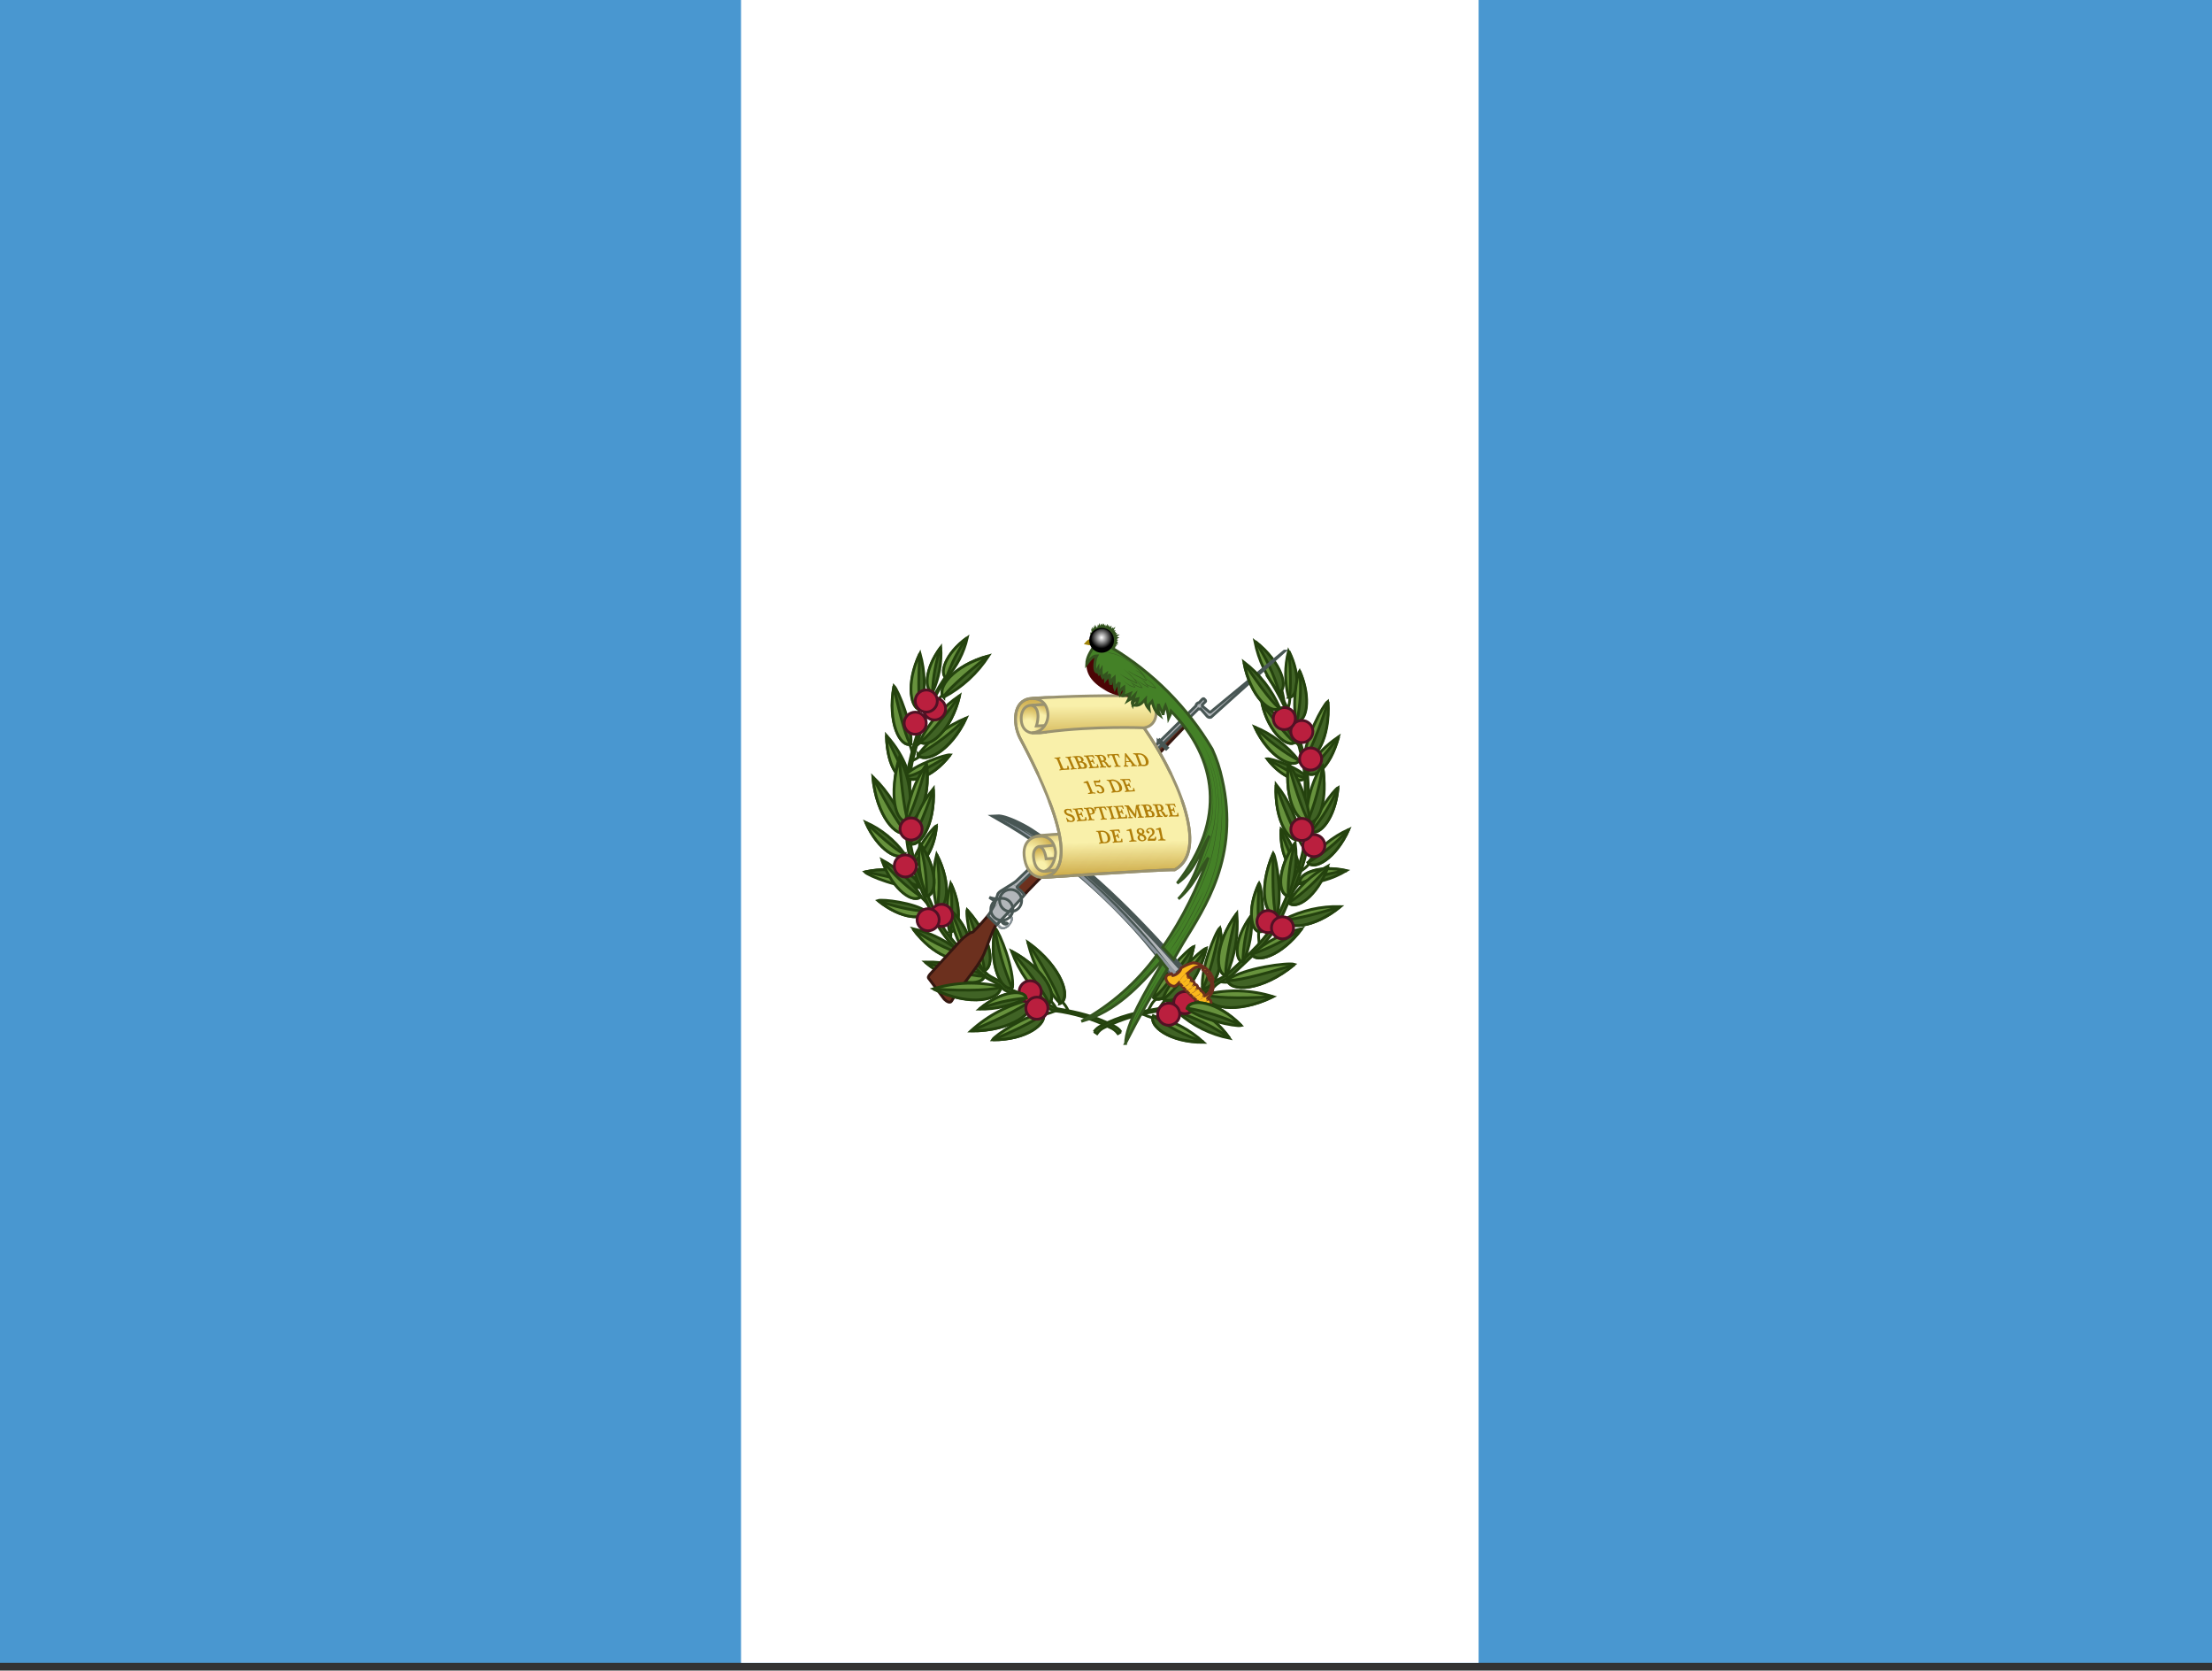 <?xml version="1.0" encoding="UTF-8"?>
<svg width="200px" height="151px" viewBox="0 0 200 151" version="1.1" xmlns="http://www.w3.org/2000/svg" xmlns:xlink="http://www.w3.org/1999/xlink">
    <rect x="0" y="0" width="200" height="151" fill="#333333" stroke="none"/>
    <!-- Generator: Sketch 52.5 (67469) - http://www.bohemiancoding.com/sketch -->
    <title>gt</title>
    <desc>Created with Sketch.</desc>
    <defs>
        <radialGradient cx="16.16%" cy="47.837%" fx="16.16%" fy="47.837%" r="87.524%" gradientTransform="translate(0.162,0.478),scale(0.898,1),translate(-0.162,-0.478)" id="radialGradient-1">
            <stop stop-color="#F9F0AA" offset="20%"></stop>
            <stop stop-color="#B07E09" offset="100%"></stop>
        </radialGradient>
        <radialGradient cx="30.34%" cy="77.403%" fx="30.34%" fy="77.403%" r="101.444%" gradientTransform="translate(0.303,0.774),scale(0.936,1),translate(-0.303,-0.774)" id="radialGradient-2">
            <stop stop-color="#F9F0AA" offset="20%"></stop>
            <stop stop-color="#B07E09" offset="100%"></stop>
        </radialGradient>
        <radialGradient cx="35.922%" cy="77.049%" fx="35.922%" fy="77.049%" r="160.332%" gradientTransform="translate(0.359,0.77),scale(0.593,1),translate(-0.359,-0.77)" id="radialGradient-3">
            <stop stop-color="#F9F0AA" offset="20%"></stop>
            <stop stop-color="#B07E09" offset="100%"></stop>
        </radialGradient>
        <radialGradient cx="51.977%" cy="49.697%" fx="51.977%" fy="49.697%" r="105.242%" gradientTransform="translate(0.52,0.497),scale(0.934,1),translate(-0.52,-0.497)" id="radialGradient-4">
            <stop stop-color="#F9F0AA" offset="20%"></stop>
            <stop stop-color="#B07E09" offset="100%"></stop>
        </radialGradient>
        <linearGradient x1="49.783%" y1="57.349%" x2="47.561%" y2="-24.928%" id="linearGradient-5">
            <stop stop-color="#B07E09" stop-opacity="0" offset="20%"></stop>
            <stop stop-color="#B07E09" offset="100%"></stop>
        </linearGradient>
        <linearGradient x1="48.439%" y1="35.736%" x2="52.201%" y2="125.526%" id="linearGradient-6">
            <stop stop-color="#B07E09" stop-opacity="0" offset="20%"></stop>
            <stop stop-color="#B07E09" offset="100%"></stop>
        </linearGradient>
        <radialGradient cx="23.918%" cy="75.2%" fx="23.918%" fy="75.2%" r="103.79%" gradientTransform="translate(0.239,0.752),scale(0.934,1),translate(-0.239,-0.752)" id="radialGradient-7">
            <stop stop-color="#F9F0AA" offset="20%"></stop>
            <stop stop-color="#B07E09" offset="100%"></stop>
        </radialGradient>
        <linearGradient x1="41.837%" y1="68.421%" x2="81.633%" y2="-25.263%" id="linearGradient-8">
            <stop stop-color="#F9F0AA" offset="20%"></stop>
            <stop stop-color="#B07E09" offset="100%"></stop>
        </linearGradient>
        <linearGradient x1="47.992%" y1="-12.953%" x2="52.809%" y2="192.473%" id="linearGradient-9">
            <stop stop-color="#F9F0AA" offset="20%"></stop>
            <stop stop-color="#B07E09" offset="100%"></stop>
        </linearGradient>
        <radialGradient cx="25.395%" cy="-20.558%" fx="25.395%" fy="-20.558%" r="1.501%" gradientTransform="translate(0.254,-0.206),scale(0.824,1),translate(-0.254,0.206)" id="radialGradient-10">
            <stop stop-color="#A50A0A" offset="30%"></stop>
            <stop stop-color="#4C0505" offset="100%"></stop>
        </radialGradient>
        <radialGradient cx="47.489%" cy="38.94%" fx="47.489%" fy="38.94%" r="48.853%" gradientTransform="translate(0.475,0.389),scale(1,0.998),translate(-0.475,-0.389)" id="radialGradient-11">
            <stop stop-color="#FFFFFF" offset="0%"></stop>
            <stop stop-color="#FFFFFF" stop-opacity="0" offset="100%"></stop>
        </radialGradient>
    </defs>
    <g id="Flags" stroke="none" stroke-width="1" fill="none" fill-rule="evenodd">
        <g id="North-America" transform="translate(-731, -446)">
            <g id="gt" transform="translate(731, 446)">
                <polygon id="Path" fill="#4997D0" points="0 0 200 0 200 150.303 0 150.303"></polygon>
                <polygon id="Path" fill="#FFFFFF" points="67 0 133.688 0 133.688 150.303 67 150.303"></polygon>
                <g id="Group" transform="translate(78, 56)">
                    <g transform="translate(0, 1.583)" stroke-width="0.25">
                        <path d="M16.271,34.131 C16.833,34.048 17.146,33.881 17.521,33.756 M18,32.921 C18.274,33.193 18.487,33.52 18.625,33.881 M16.938,32.816 C17.194,33.071 17.405,33.368 17.563,33.693 M7.25,5.177 C7.042,5.511 6.604,5.741 6.25,5.887 M6.188,5.845 C6.188,5.553 6.125,5.219 6.188,4.927 M5.771,5.97 L5.917,6.388 M6.333,6.597 L5.917,6.659 M5.083,6.471 C5.083,7.014 5.167,7.64 5.208,8.121 M4.833,7.912 C4.916,8.066 5.029,8.201 5.167,8.308 M4.208,9.644 C4.313,9.853 4.417,10.104 4.479,10.48 M5.25,9.519 L4.833,9.832 M5.188,10.751 C4.979,10.939 4.729,11.064 4.458,11.189 M3.667,19.623 C3.878,20.001 4.161,20.334 4.5,20.604 M4.625,20.959 C4.405,20.932 4.192,20.861 4,20.75 M4.917,22.525 L5.271,22.733 M5.188,23.443 C5.438,23.61 5.708,23.923 5.958,24.257 M5.667,24.842 C5.958,24.905 6.188,24.988 6.333,25.051 M6.125,25.573 L6.542,25.573 M6.813,24.466 L6.708,25.343 M6.917,25.677 L7,25.343 M7.979,26.595 L7.958,27.263 M16.125,33.109 L15.875,33.422 M15.375,32.587 L15.229,32.232" id="Shape" stroke="#24420E"></path>
                        <g stroke="#24420E">
                            <path d="M23.354,35.697 C23.188,35.426 22.938,35.259 22.667,35.134 C21.063,34.298 19.458,33.902 17.667,33.61 C17.229,33.547 16.813,33.15 16.375,32.942 C15.333,32.461 14.188,32.274 13.188,31.752 C13.033,31.67 12.892,31.565 12.771,31.439 C12.354,30.979 11.625,30.833 11.188,30.395 C9.438,28.766 7.604,27.263 6.646,25.072 C5.479,22.42 4.042,19.686 4.229,16.659 C4.354,14.78 4.083,12.838 4.542,11.022 C5.25,8.329 6.125,5.678 7.75,3.444 L7.479,3.611 C5.935,5.908 4.846,8.481 4.271,11.189 C3.792,13.005 4.063,14.947 3.958,16.826 C3.75,19.853 5.208,22.587 6.354,25.239 C7.313,27.41 9.167,28.933 10.896,30.583 C11.354,31 12.063,31.146 12.479,31.626 C12.604,31.748 12.744,31.853 12.896,31.94 C13.917,32.441 15.063,32.628 16.104,33.129 C16.521,33.338 16.938,33.714 17.354,33.777 C19.108,34.001 20.811,34.516 22.396,35.301 C22.669,35.417 22.907,35.604 23.083,35.843 L23.354,35.676" id="Path" fill="#406325"></path>
                            <g transform="translate(0, 5.219)" fill="#67923D" fill-rule="nonzero" id="Shape">
                                <path d="M6.729,19.331 C6.3,17.726 6.286,16.037 6.688,14.425 C8.083,17.139 7.625,19.372 6.729,19.331 Z M16.292,28.808 C14.813,28.892 12,30.75 11.729,31.188 C14.875,31.209 16.729,29.664 16.292,28.808 Z M17.854,27.911 C16.431,26.343 15.427,24.44 14.938,22.379 C18.063,24.633 18.875,27.451 17.854,27.911 Z"></path>
                                <path d="M16.792,27.931 C15.292,26.657 14.144,25.018 13.458,23.172 C16.646,24.884 17.688,27.389 16.792,27.931 Z M13.542,26.512 C13.75,24.884 12.375,21.46 11.979,21.084 C11.354,24.529 12.604,26.846 13.563,26.512 L13.542,26.512 Z M7.854,21.439 C7.518,19.993 7.554,18.484 7.958,17.055 C9.104,19.498 8.646,21.481 7.854,21.439 Z M5,5.428 C6.141,3.949 7.649,2.797 9.375,2.088 C7.979,5.135 5.625,6.242 5,5.428 Z"></path>
                                <path d="M5.146,4.238 C5.972,2.554 7.221,1.115 8.771,0.063 C8,3.34 5.917,4.906 5.146,4.238 Z M10.958,24.946 C9.917,23.652 9.292,19.957 9.438,19.435 C11.771,22.045 11.938,24.696 10.938,24.946 L10.958,24.946 Z M4.979,17.327 C3.521,17.556 0.521,16.366 0.188,16.012 C3.229,15.344 5.271,16.429 4.979,17.327 Z M4.521,15.302 C4.688,14.154 6.313,12.003 6.667,11.836 C6.458,14.341 5.125,15.719 4.521,15.302 Z M15.208,27.556 C13.179,28.01 11.305,28.989 9.771,30.395 C13.521,30.416 15.75,28.579 15.208,27.556 Z"></path>
                            </g>
                            <g fill="#406325">
                                <path d="M6.75,24.529 C7.625,24.57 8.083,22.358 6.688,19.644 C6.95,21.26 6.971,22.906 6.75,24.529 Z M9.083,28.704 C7.799,27.553 6.243,26.749 4.563,26.366 C6.417,28.892 8.708,29.518 9.083,28.704 Z M4,17.64 C3.407,15.737 2.347,14.015 0.917,12.63 C1.229,16.22 3.125,18.203 4,17.64 Z M5.75,24.8 C4.708,24.028 1.792,23.673 1.375,23.819 C3.5,25.531 5.583,25.573 5.75,24.8 Z M3.792,19.602 C2.889,18.355 1.675,17.369 0.271,16.742 C1.417,19.331 3.313,20.291 3.792,19.602 Z M4.354,9.686 C4.563,8.1 3.208,4.801 2.833,4.426 C2.229,7.766 3.438,9.999 4.354,9.686 Z M5.292,6.555 C5.692,4.883 5.656,3.136 5.188,1.482 C3.854,4.3 4.396,6.618 5.292,6.576 L5.292,6.555 Z" id="Shape" fill-rule="nonzero"></path>
                                <path d="M6.333,4.968 C6.908,3.7 7.159,2.308 7.063,0.919 C5.563,2.943 5.604,4.864 6.333,4.968 Z M7.583,3.695 C8.507,2.664 9.153,1.414 9.458,0.063 C7.438,1.524 6.917,3.361 7.583,3.695 Z M4.25,12.713 C4.25,12.901 4.042,11.001 2.146,8.893 C2.229,11.983 3.438,13.152 4.229,12.713 L4.25,12.713 Z M11.021,30.624 C9.364,29.759 7.514,29.328 5.646,29.372 C8.271,31.543 10.833,31.585 11.021,30.624 Z M13.521,31.71 C12.583,32.044 11.354,29.748 11.958,26.303 C12.229,28.176 12.755,30.002 13.521,31.731 L13.521,31.71 Z M16.313,34.048 C16.729,34.883 14.896,36.428 11.771,36.407 C14.271,35.363 16.188,34.34 16.292,34.048 L16.313,34.048 Z M17.833,33.109 C18.875,32.628 18.063,29.873 14.917,27.597 C16.708,30.353 17.938,32.733 17.833,33.109 Z" id="Shape" fill-rule="nonzero"></path>
                                <path d="M16.792,33.129 C17.667,32.566 16.646,30.103 13.458,28.391 C15.438,30.729 16.833,32.775 16.792,33.129 Z M7.875,26.658 C8.646,26.7 9.125,24.717 7.979,22.274 C8.125,24.57 8.063,26.449 7.875,26.658 Z M5,10.626 C5.625,11.461 7.917,10.354 9.354,7.306 C8.073,8.626 6.606,9.751 5,10.647 L5,10.626 Z" id="Shape" fill-rule="nonzero"></path>
                                <path d="M5.188,9.457 C5.938,10.125 8,8.559 8.771,5.282 C7.104,7.64 5.521,9.415 5.188,9.457 Z M10.958,30.144 C11.938,29.915 11.792,27.263 9.438,24.654 C10.479,27.472 11.104,29.831 10.958,30.144 Z M4.938,22.546 C5.229,21.648 3.208,20.583 0.188,21.23 C2.75,21.69 4.771,22.274 4.938,22.546 Z M4.521,20.521 C5.146,20.938 6.458,19.56 6.688,17.055 C6.14,18.307 5.418,19.474 4.542,20.521 L4.521,20.521 Z M15.208,32.775 C15.75,33.818 13.542,35.635 9.792,35.593 C12.75,34.382 15.063,33.15 15.208,32.775 Z" id="Shape" fill-rule="nonzero"></path>
                                <path d="M5.292,23.443 C4.418,22.053 3.198,20.916 1.75,20.145 C2.792,22.984 4.708,24.132 5.292,23.443 Z" id="Path"></path>
                            </g>
                            <g transform="translate(0.208, 0)" fill="#67923D" fill-rule="nonzero" id="Shape">
                                <path d="M3.625,12.525 C4.458,11.544 7.271,10.605 7.708,10.647 C6.042,12.838 3.958,13.277 3.625,12.525 Z M8.833,28.704 C8.479,29.539 6.208,28.913 4.333,26.387 C5.721,27.373 7.244,28.154 8.854,28.704 L8.833,28.704 Z M3.771,17.64 C2.896,18.203 1.042,16.22 0.708,12.63 C2.083,15.406 3.417,17.535 3.771,17.64 Z M5.521,24.8 C5.375,25.573 3.292,25.552 1.188,23.819 C2.578,24.352 4.037,24.683 5.521,24.8 Z M3.563,19.581 C3.063,20.27 1.208,19.331 0.063,16.742 C1.771,18.412 3.292,19.602 3.563,19.581 Z M4.125,9.665 C3.208,9.999 2.021,7.787 2.604,4.446 C3.167,7.265 3.854,9.498 4.125,9.665 Z M5.063,6.555 C4.167,6.618 3.625,4.3 4.958,1.482 C4.792,4.154 4.854,6.325 5.063,6.555 Z M6.104,4.968 C5.396,4.843 5.333,2.943 6.854,0.919 C6.404,2.223 6.151,3.588 6.104,4.968 Z M7.354,3.695 C6.708,3.34 7.208,1.524 9.229,0.063 C8.428,1.174 7.796,2.398 7.354,3.695 Z"></path>
                                <path d="M4.021,12.713 C3.208,13.152 2.021,11.983 1.938,8.893 C2.979,11.335 3.729,12.609 4.021,12.713 Z M10.792,30.624 C10.604,31.585 8.063,31.543 5.438,29.393 C8.188,30.29 10.5,30.791 10.792,30.624 Z M9.083,28.641 C8.297,27.442 7.824,26.064 7.708,24.633 C9.583,26.449 9.833,28.412 9.125,28.641 L9.083,28.641 Z M5.583,23.422 C4.953,21.906 4.737,20.249 4.958,18.621 C6.688,21.105 6.479,23.36 5.583,23.422 Z M5.021,23.443 C4.458,24.132 2.542,23.005 1.521,20.145 C2.518,21.412 3.697,22.524 5.021,23.443 Z"></path>
                            </g>
                            <g transform="translate(2.708, 10.647)" fill="#406325">
                                <path d="M1.125,1.879 C1.458,2.63 3.5,2.192 5.188,0.021 C2.688,1.44 1.708,2.067 1.125,1.879 Z M3.063,12.734 C3.958,12.671 4.167,10.438 2.438,7.974 C2.898,9.524 3.109,11.138 3.063,12.755 L3.063,12.734 Z M6.604,17.995 C7.313,17.786 7.063,15.803 5.208,13.987 C6.125,16.012 6.708,17.744 6.604,17.995 Z" id="Shape" fill-rule="nonzero"></path>
                                <path d="M1.5,5.595 C1.787,3.763 1.473,1.888 0.604,0.251 C-0.375,3.465 0.563,5.803 1.5,5.595 Z" id="Path"></path>
                            </g>
                            <path d="M4.167,16.659 C2.917,16.93 2.354,14.154 3.313,11.001 C3.521,13.82 3.896,16.45 4.146,16.638 L4.167,16.659 Z" id="Path" fill="#67923D"></path>
                            <path d="M3.896,16.638 C4.079,14.789 4.724,13.015 5.771,11.482 C6.188,14.78 4.833,16.972 3.896,16.638 Z" id="Path" fill="#67923D"></path>
                            <path d="M3.917,16.617 C4.833,16.951 6.188,14.78 5.771,11.482 C5.042,14.258 4.208,16.45 3.917,16.617 Z" id="Path" fill="#406325"></path>
                            <path d="M4.188,18.642 C4.476,16.827 5.238,15.12 6.396,13.694 C6.563,17.076 5.083,19.101 4.188,18.642 Z" id="Path" fill="#67923D"></path>
                            <path d="M4.208,18.663 C5.083,19.122 6.563,17.139 6.396,13.757 C5.479,16.429 4.521,18.537 4.208,18.663 Z" id="Path" fill="#406325"></path>
                        </g>
                        <g transform="translate(3.542, 5.428)" fill="#BA1F3E" id="Oval" stroke="#511124">
                            <ellipse cx="1.208" cy="2.359" rx="1" ry="1"></ellipse>
                            <ellipse cx="2.958" cy="1.065" rx="1" ry="1"></ellipse>
                            <ellipse cx="2.208" cy="0.355" rx="1" ry="1"></ellipse>
                            <ellipse cx="0.313" cy="15.26" rx="1" ry="1"></ellipse>
                            <ellipse cx="0.833" cy="11.92" rx="1" ry="1"></ellipse>
                            <ellipse cx="3.583" cy="19.727" rx="1" ry="1"></ellipse>
                            <ellipse cx="2.375" cy="20.124" rx="1" ry="1"></ellipse>
                            <ellipse cx="11.604" cy="26.637" rx="1" ry="1"></ellipse>
                            <ellipse cx="12.208" cy="28.119" rx="1" ry="1"></ellipse>
                        </g>
                    </g>
                    <g transform="translate(20.833, 1.792)" stroke-width="0.25">
                        <path d="M18.146,9.185 C18.292,9.31 18.396,9.352 18.625,9.582 M17.25,5.616 C17.25,5.344 17.125,4.864 17.063,4.572 M17.792,5.198 C17.792,5.616 17.729,5.991 17.563,6.346 M16.688,6.242 C17.063,6.576 17.417,6.868 17.792,7.056 M18.583,7.306 C18.604,7.724 18.563,8.141 18.438,8.559 M18.521,8.872 L18.792,8.392 M18.396,10.939 C18.688,11.001 18.979,11.356 19.125,11.669 M19.229,11.398 L19.563,10.939 M19.917,17.368 C19.771,17.619 19.604,17.857 19.417,18.078 M18.583,18.078 C18.75,18.37 18.917,18.704 19.125,18.913 M19.646,20.145 C19.402,20.492 19.081,20.778 18.708,20.98 M18.75,21.919 C18.521,22.086 18.229,22.546 17.979,22.9 M19.729,18.684 L19.292,18.871 M19,17.306 L19.271,17.535 M17.333,25.343 L16.875,25.343 M16.458,24.967 L16.604,25.301 M14.979,26.366 C14.938,26.762 14.979,27.138 15.021,27.535 M15.917,25.656 L16.125,26.115 M16.938,26.074 L16.417,26.178 M9.979,31.439 L9.771,31.814 M12.271,30.979 C11.958,31.021 11.688,30.979 11.417,30.938 M10.271,32.19 C10.067,32.108 9.858,32.039 9.646,31.981 M6.604,32.545 C6.396,32.691 6.188,33.046 5.958,33.38 M5.833,32.441 C5.333,32.712 5.188,33.213 4.917,33.651 M5.5,34.257 C5.125,34.138 4.756,33.998 4.396,33.839 M7.875,33.672 C7.396,33.422 6.896,33.463 6.396,33.38 M8.646,33.296 C7.875,33.15 7.188,33.171 6.5,33.276 M8.125,32.733 L7.833,32.608 M6.667,33.756 L6.188,33.484 M18.271,23.214 C18,23.381 17.729,23.694 17.479,24.028 M17.854,7.411 L17.417,7.244" id="Shape" stroke="#24420E"></path>
                        <g stroke="#24420E">
                            <path d="M0.083,35.468 C0.257,35.221 0.495,35.026 0.771,34.904 C2.375,34.069 3.979,33.693 5.771,33.401 C6.208,33.317 6.625,32.921 7.063,32.733 C8.104,32.232 9.25,32.044 10.25,31.543 C10.406,31.455 10.547,31.342 10.667,31.209 C11.083,30.75 11.813,30.604 12.25,30.165 C14,28.537 15.833,27.034 16.792,24.842 C17.958,22.191 19.396,19.456 19.208,16.45 C19.083,14.529 19.354,12.609 18.896,10.814 C18.317,8.1 17.228,5.521 15.688,3.215 L15.958,3.382 C17.501,5.679 18.59,8.252 19.167,10.96 C19.646,12.776 19.375,14.717 19.479,16.617 C19.688,19.623 18.229,22.358 17.083,25.03 C16.125,27.201 14.271,28.704 12.542,30.353 C12.083,30.771 11.375,30.917 10.958,31.397 C10.833,31.518 10.693,31.623 10.542,31.71 C9.521,32.232 8.375,32.42 7.333,32.9 C6.917,33.109 6.5,33.484 6.083,33.568 C4.331,33.785 2.627,34.293 1.042,35.071 C0.766,35.193 0.528,35.388 0.354,35.635 L0.083,35.447" id="Path" fill="#406325"></path>
                            <g transform="translate(7.708, 5.636)" fill="#406325">
                                <path d="M8.875,19.331 C9.458,17.786 8.875,14.154 8.583,13.694 C7.188,16.909 7.875,19.456 8.875,19.331 Z" id="Path"></path>
                                <path d="M7.396,20.792 C7.875,19.623 7.521,16.763 7.313,16.408 C6.146,18.851 6.625,20.855 7.396,20.792 Z M10.896,5.323 C9.85,3.976 8.471,2.925 6.896,2.275 C8.188,5.052 10.333,6.075 10.896,5.323 Z" id="Shape" fill-rule="nonzero"></path>
                                <path d="M10.583,3.653 C9.895,2.249 8.854,1.047 7.563,0.167 C8.188,2.881 9.938,4.196 10.583,3.653 Z M11.563,6.785 C10.833,5.929 8.396,5.115 8.021,5.156 C9.479,7.035 11.271,7.432 11.563,6.764 L11.563,6.785 Z M10.979,16.45 C12.47,16.439 13.93,16.029 15.208,15.26 C12.521,14.675 10.729,15.657 10.979,16.45 Z M10.958,15.26 C10.958,14.091 9.625,11.753 9.292,11.502 C9.167,14.007 10.292,15.573 10.958,15.26 Z" id="Shape" fill-rule="nonzero"></path>
                                <path d="M11.042,12.4 C10.75,10.592 9.988,8.893 8.833,7.473 C8.667,10.855 10.146,12.859 11.042,12.4 Z M0,28.119 C1.313,29.28 2.908,30.072 4.625,30.416 C2.792,27.848 0.438,27.263 0.021,28.119 L0,28.119 Z" id="Shape" fill-rule="nonzero"></path>
                            </g>
                            <g transform="translate(5.208, 0)" fill="#67923D" fill-rule="nonzero" id="Shape">
                                <path d="M11.375,24.925 C10.354,25.051 9.688,22.546 11.083,19.331 C10.979,22.295 11.125,24.696 11.375,24.925 Z M0.25,34.048 C1.945,34.432 3.51,35.253 4.792,36.428 C1.667,36.449 -0.208,34.904 0.25,34.048 Z M0.25,32.378 C0.667,30.708 3.375,27.952 3.896,27.764 C3.146,31.334 1.042,33.088 0.25,32.399 L0.25,32.378 Z M4.688,31.501 C4.479,29.873 5.854,26.449 6.25,26.074 C6.875,29.518 5.625,31.835 4.688,31.501 Z M9.146,28.474 C10.431,27.324 11.986,26.519 13.667,26.136 C11.813,28.662 9.521,29.288 9.146,28.474 Z M14.521,17.348 C14.729,16.032 16.542,13.611 16.938,13.402 C16.688,16.241 15.208,17.786 14.521,17.368 L14.521,17.348 Z"></path>
                                <path d="M12.083,25.301 C13.655,24.497 15.403,24.102 17.167,24.153 C14.708,26.178 12.271,26.199 12.083,25.301 Z M14.229,20.187 C15.173,18.877 16.445,17.84 17.917,17.181 C16.708,19.894 14.729,20.896 14.229,20.187 Z M13.917,10.667 C13.917,9.081 15.583,5.929 16,5.616 C16.229,8.976 14.813,11.085 13.917,10.667 Z M12.458,5.24 C12.111,3.87 12.111,2.435 12.458,1.065 C13.604,3.361 13.229,5.282 12.458,5.24 Z M11.604,4.801 C10.504,3.47 9.752,1.884 9.417,0.188 C11.875,2.129 12.417,4.446 11.583,4.801 L11.604,4.801 Z"></path>
                                <path d="M14.021,12.003 C13.958,12.191 14.646,10.396 16.979,8.809 C16.146,11.795 14.688,12.63 14.021,12.003 Z M6.917,30.791 C8.375,29.706 12.438,29.184 13,29.372 C10.042,31.835 7.125,31.877 6.917,30.771 L6.917,30.791 Z M9.896,26.428 C9.125,26.47 8.646,24.487 9.792,22.045 C9.646,24.341 9.708,26.22 9.896,26.428 Z M13.417,10.981 C12.854,11.711 10.708,10.709 9.417,7.912 C10.586,9.127 11.935,10.155 13.417,10.96 L13.417,10.981 Z M13.063,9.29 C12.417,9.832 10.708,8.538 10.063,5.803 C11.458,7.766 12.771,9.248 13.063,9.29 Z M14.063,12.421 C13.771,13.089 12,12.692 10.542,10.814 C12.708,12.045 13.563,12.588 14.083,12.421 L14.063,12.421 Z M13.521,22.065 C13.25,21.293 15.042,20.333 17.729,20.917 C16.276,21.083 14.857,21.47 13.521,22.065 Z M13.438,20.896 C12.771,21.21 11.667,19.665 11.771,17.16 C12.143,18.486 12.704,19.752 13.438,20.917 L13.438,20.896 Z"></path>
                                <path d="M13.521,18.078 C12.646,18.537 11.167,16.533 11.333,13.172 C12.25,15.845 13.208,17.953 13.521,18.078 Z M2.542,33.735 C2.958,32.9 5.271,33.463 7.125,36.031 C5.724,35.034 4.178,34.26 2.542,33.735 Z"></path>
                            </g>
                            <g transform="translate(5.208, 0)" fill="#406325">
                                <path d="M4.688,31.48 C5.646,31.814 6.875,29.518 6.271,26.074 C5.688,28.996 4.979,31.313 4.688,31.501 L4.688,31.48 Z" id="Path"></path>
                                <path d="M6.833,30.395 C7.622,28.627 7.952,26.688 7.792,24.758 C5.708,27.597 5.833,30.249 6.833,30.395 Z M0.229,34.027 C-0.188,34.883 1.625,36.428 4.771,36.386 C3.145,35.838 1.613,35.042 0.229,34.027 Z M0.271,32.357 C1.063,33.046 3.146,31.313 3.896,27.744 C2.208,30.332 0.625,32.294 0.271,32.336 L0.271,32.357 Z M9.167,28.453 C9.542,29.288 11.813,28.662 13.688,26.136 C12.3,27.123 10.778,27.904 9.167,28.453 Z M14.542,17.327 C15.229,17.765 16.688,16.22 16.938,13.402 C16.337,14.822 15.53,16.145 14.542,17.327 Z M12.083,25.301 C12.271,26.22 14.667,26.178 17.146,24.153 C14.542,24.988 12.354,25.447 12.083,25.301 Z M14.229,20.166 C14.75,20.876 16.708,19.873 17.917,17.16 C16.848,18.344 15.604,19.358 14.229,20.166 Z M13.958,10.647 C14.854,11.064 16.25,8.976 16.042,5.636 C15.167,8.35 14.271,10.5 13.958,10.647 Z M12.5,5.24 C13.25,5.261 13.646,3.361 12.5,1.065 C12.688,3.257 12.667,5.052 12.5,5.24 Z M11.625,4.78 C12.458,4.426 11.917,2.129 9.458,0.188 C10.405,1.602 11.135,3.15 11.625,4.78 Z M14.042,12.024 C14.708,12.651 16.167,11.816 17,8.809 C15.375,10.918 14.354,11.983 14.042,12.024 Z M6.958,30.791 C7.167,31.877 10.063,31.835 13,29.393 C9.896,30.395 7.292,30.979 6.958,30.791 Z" id="Shape" fill-rule="nonzero"></path>
                                <path d="M8.354,29.184 C8.953,27.871 9.211,26.428 9.104,24.988 C7.542,27.076 7.604,29.059 8.354,29.163 L8.354,29.184 Z M12.438,23.193 C13.068,21.676 13.283,20.019 13.063,18.391 C11.333,20.876 11.542,23.13 12.438,23.193 Z" id="Shape" fill-rule="nonzero"></path>
                            </g>
                            <path d="M12.042,30.374 C11.042,30.249 10.938,27.597 12.979,24.779 C12.229,27.66 11.854,30.082 12.042,30.374 Z M19.375,16.116 C19.167,14.508 20.208,11.92 20.75,11.419 C21.271,14.425 20.188,16.429 19.354,16.116 L19.375,16.116 Z M13.542,29.163 C12.792,29.059 12.729,27.076 14.271,24.988 C13.819,26.335 13.573,27.743 13.542,29.163 Z M18.417,7.411 C17.958,6.158 18.417,3.236 18.667,2.86 C19.771,5.407 19.208,7.473 18.417,7.411 Z M6.313,32.482 C6.833,30.812 9.688,28.098 10.229,27.911 C9.333,31.543 7.104,33.234 6.313,32.503 L6.313,32.482 Z M17.667,23.798 C18.54,22.408 19.761,21.271 21.208,20.5 C20.167,23.339 18.229,24.487 17.667,23.798 Z M17.646,23.172 C16.75,23.088 16.542,20.876 18.271,18.391 C17.81,19.941 17.599,21.555 17.646,23.172 Z" id="Shape" fill="#67923D" fill-rule="nonzero"></path>
                            <path d="M19.375,16.492 C20.458,16.888 21.25,14.446 20.75,11.502 C20.506,13.224 20.044,14.908 19.375,16.513 L19.375,16.492 Z" id="Path" fill="#406325"></path>
                            <path d="M19.542,16.408 C19.646,14.842 18.083,11.607 17.667,11.252 C17.25,14.55 18.604,16.742 19.542,16.408 Z M18.458,7.39 C19.25,7.473 19.792,5.428 18.688,2.86 C18.83,4.374 18.746,5.901 18.438,7.39 L18.458,7.39 Z M6.354,32.461 C7.146,33.213 9.354,31.543 10.25,27.911 C8.417,30.478 6.708,32.42 6.354,32.461 Z M17.729,23.798 C18.313,24.487 20.229,23.36 21.271,20.5 C20.262,21.77 19.068,22.882 17.729,23.798 Z" id="Shape" fill="#406325" fill-rule="nonzero"></path>
                            <path d="M19.521,16.387 C18.583,16.742 17.25,14.571 17.667,11.273 C18.396,14.028 19.229,16.22 19.521,16.387 Z" id="Path" fill="#67923D"></path>
                        </g>
                        <g transform="translate(6.458, 6.889)" fill="#BA1F3E" id="Oval" stroke="#511124">
                            <ellipse cx="12.417" cy="1.44" rx="1" ry="1"></ellipse>
                            <ellipse cx="13.208" cy="3.925" rx="1" ry="1"></ellipse>
                            <ellipse cx="13.5" cy="11.753" rx="1" ry="1"></ellipse>
                            <ellipse cx="12.417" cy="10.292" rx="1" ry="1"></ellipse>
                            <ellipse cx="9.354" cy="18.621" rx="1" ry="1"></ellipse>
                            <ellipse cx="10.667" cy="19.185" rx="1" ry="1"></ellipse>
                            <ellipse cx="1.833" cy="25.948" rx="1" ry="1"></ellipse>
                            <ellipse cx="0.375" cy="26.992" rx="1" ry="1"></ellipse>
                            <ellipse cx="10.833" cy="0.271" rx="1" ry="1"></ellipse>
                        </g>
                    </g>
                    <g id="b" transform="translate(5.833, 2.836)">
                        <path d="M6.729,24.278 C6.688,24.487 6.896,24.758 7.146,24.696 C7.25,24.696 7.292,24.591 7.188,24.591 C7.104,24.612 7,24.591 6.938,24.529 C6.82,24.424 6.786,24.253 6.854,24.111 L6.729,24.278 Z" id="Path" stroke="#485654" stroke-width="0.25" fill="#8C959D"></path>
                        <path d="M7.333,24.696 C7.125,24.946 6.813,25.051 6.625,24.884 C6.5,24.758 6.458,24.633 6.521,24.466 L6.313,24.737 C6.387,24.891 6.502,25.022 6.646,25.113 C6.896,25.218 7.271,25.051 7.479,24.779 C7.646,24.57 7.813,24.278 7.688,24.028 C7.592,23.866 7.446,23.741 7.271,23.673 L7.063,23.882 C7.167,23.84 7.313,23.882 7.417,23.965 C7.688,24.174 7.521,24.487 7.333,24.696 Z" id="Path" fill="#8C959D"></path>
                        <path d="M7.333,24.696 C7.271,24.779 7.193,24.85 7.104,24.905 C7,24.946 6.896,24.988 6.792,24.967 C6.739,24.959 6.688,24.938 6.646,24.905 C6.605,24.869 6.569,24.826 6.542,24.779 C6.509,24.736 6.488,24.686 6.479,24.633 C6.479,24.57 6.479,24.529 6.521,24.466 L6.542,24.487 L6.313,24.737 C6.375,24.821 6.438,24.925 6.521,24.988 L6.667,25.092 C6.72,25.111 6.777,25.118 6.833,25.113 C6.952,25.111 7.068,25.075 7.167,25.009 C7.268,24.954 7.359,24.884 7.438,24.8 L7.646,24.508 C7.688,24.403 7.708,24.299 7.708,24.174 C7.708,24.116 7.693,24.059 7.667,24.007 C7.638,23.961 7.603,23.919 7.563,23.882 C7.481,23.793 7.381,23.722 7.271,23.673 L7.292,23.673 L7.083,23.902 L7.063,23.902 C7.104,23.861 7.167,23.861 7.229,23.861 C7.387,23.886 7.517,24 7.563,24.153 C7.583,24.257 7.563,24.362 7.521,24.445 C7.471,24.538 7.408,24.622 7.333,24.696 Z M7.333,24.696 C7.417,24.633 7.458,24.55 7.5,24.445 C7.542,24.362 7.563,24.236 7.542,24.153 C7.505,24.064 7.439,23.99 7.354,23.944 C7.271,23.882 7.146,23.861 7.083,23.902 L7.063,23.902 L7.271,23.652 C7.441,23.717 7.587,23.834 7.688,23.986 C7.729,24.049 7.75,24.111 7.75,24.195 C7.75,24.299 7.729,24.403 7.667,24.529 C7.611,24.635 7.541,24.733 7.458,24.821 C7.396,24.925 7.292,24.988 7.188,25.051 C7.083,25.113 6.979,25.155 6.833,25.155 C6.777,25.158 6.72,25.151 6.667,25.134 C6.605,25.109 6.549,25.074 6.5,25.03 C6.414,24.945 6.344,24.846 6.292,24.737 L6.5,24.466 L6.542,24.466 L6.521,24.633 C6.521,24.675 6.521,24.737 6.563,24.779 L6.667,24.884 L6.792,24.946 C6.896,24.967 7,24.946 7.104,24.884 C7.191,24.835 7.269,24.772 7.333,24.696 Z" id="Shape" fill="#485654" fill-rule="nonzero"></path>
                        <path d="M23.583,6.117 L15.229,14.362 L6.667,22.546 L5.708,23.673 C5.292,24.153 4.792,24.779 4.208,25.343 C4.125,25.468 3.979,25.426 3.854,25.51 C3.466,25.758 3.116,26.061 2.813,26.408 L0.25,29.226 C0.104,29.414 0.042,29.518 0.167,29.643 L1.542,31.48 C1.792,31.731 2.083,31.856 2.208,31.647 C2.854,30.499 4.5,28.766 5.125,27.41 C5.479,26.575 5.938,25.092 6.271,24.737 C6.688,24.278 7.75,23.109 8.729,22.086 L8.938,21.878 L9.125,21.669 C14.021,16.659 19.688,10.584 23.813,6.304 L23.604,6.096 L23.583,6.117 Z" id="Path" stroke="#351710" stroke-width="0.25" fill="#6C301E" stroke-linejoin="round"></path>
                        <path d="M6.229,22.566 C5.979,22.566 5.813,22.42 5.625,22.274 C5.875,22.358 6.125,22.441 6.354,22.358 L6.229,22.566 Z" id="Path" stroke="#485654" stroke-width="0.25" fill="#8C959D"></path>
                        <path d="M32.292,0.021 L25.667,5.49 C25.604,5.574 25.542,5.553 25.479,5.49 L24.875,4.989 L24.875,4.864 L25.167,4.572 C25.208,4.53 25.167,4.509 25.146,4.446 L25.021,4.321 C24.958,4.3 24.917,4.321 24.875,4.363 L24.583,4.676 C24.438,4.676 24.313,4.801 24.292,4.968 C20.292,8.872 16.833,12.358 12.854,16.199 L8.146,20.709 C7.979,20.917 7.25,21.314 6.771,21.627 C6.625,21.704 6.497,21.81 6.396,21.94 L6.021,23.088 L5.5,23.965 C5.979,24.466 5.958,24.424 6.292,24.737 L8.625,22.253 L8.792,22.045 C8.704,21.926 8.606,21.814 8.5,21.711 C8.418,21.639 8.335,21.569 8.25,21.502 L8.125,21.377 C8.083,21.335 8.167,21.272 8.208,21.23 C13.729,15.907 19.667,10.02 24.521,5.24 C24.588,5.265 24.662,5.265 24.729,5.24 L25.313,5.908 C25.438,6.033 25.563,6.033 25.667,5.991 L32.313,0.021 L32.292,0.021 Z" id="Path" stroke="#485654" stroke-width="0.25" fill="#B2B6BA"></path>
                        <path d="M6.042,23.047 L6.146,23.047 C6.189,23.048 6.231,23.041 6.271,23.026 C6.368,22.69 6.472,22.356 6.583,22.024 C6.543,21.983 6.493,21.954 6.438,21.94 C6.5,21.94 6.542,21.982 6.583,22.024 L6.438,22.525 L6.292,23.026 C6.254,23.049 6.211,23.063 6.167,23.067 C6.117,23.066 6.068,23.059 6.021,23.047 L6.042,23.047 Z" id="Path" fill="#485654"></path>
                        <ellipse id="Oval" stroke="#485654" stroke-width="0.25" cx="7.542" cy="22.566" rx="1" ry="1"></ellipse>
                        <ellipse id="Oval" stroke="#485654" stroke-width="0.25" cx="6.75" cy="23.36" rx="1" ry="1"></ellipse>
                        <path d="M8.125,21.377 L7.917,21.21 C7.858,21.157 7.803,21.101 7.75,21.043 C7.886,21.14 8.012,21.252 8.125,21.377 Z" id="Path" fill="#485654"></path>
                        <polygon id="Path" stroke="#485654" stroke-width="0.25" fill="#8C959D" points="20.875 8.141 21.604 8.872 21.729 8.747 21 8.037 20.875 8.162"></polygon>
                    </g>
                    <g transform="translate(6.25, 32.688)" fill-rule="nonzero" id="Shape" stroke="#24420E" stroke-width="0.25">
                        <path d="M6.25,0.501 C4.235,0.018 2.128,0.083 0.146,0.689 C3.542,2.359 6.292,1.649 6.229,0.48 L6.25,0.501 Z M24.792,1.19 C26.801,0.709 28.903,0.781 30.875,1.399 C27.479,3.048 24.708,2.338 24.771,1.19 L24.792,1.19 Z" fill="#67923D"></path>
                        <path d="M6.208,0.522 C6.271,1.67 3.542,2.38 0.146,0.71 C3.333,0.919 5.938,0.793 6.188,0.501 L6.208,0.522 Z M24.813,1.211 C24.75,2.359 27.479,3.069 30.854,1.399 C27.688,1.607 25.083,1.482 24.813,1.19 L24.813,1.211 Z" fill="#406325"></path>
                    </g>
                    <g id="c" transform="translate(12.083, 17.657)">
                        <path d="M15.938,14.404 C11.742,8.577 6.332,3.733 0.083,0.209 C0.833,0.167 2.479,1.023 3.146,1.461 C8.125,4.676 12.375,8.914 16.813,13.945 C16.59,14.169 16.354,14.378 16.104,14.571 L15.938,14.404 Z" id="Path" stroke="#485654" stroke-width="0.5" fill="#B2B6BA"></path>
                        <path d="M16.375,14.362 L16.042,14.613 C11.25,8.434 4.563,2.526 0.063,0.188 C6.333,3.09 11.604,8.914 16.313,14.321 L16.354,14.321 L16.375,14.362 Z" id="Path" fill="#8C959D"></path>
                        <path d="M16.375,14.362 L16.042,14.613 C14.927,13.192 13.753,11.82 12.521,10.5 C11.299,9.178 10.028,7.904 8.708,6.68 C7.387,5.449 6.011,4.279 4.583,3.173 C3.865,2.62 3.128,2.091 2.375,1.587 C1.625,1.106 0.854,0.626 0.063,0.209 L0.063,0.167 C1.71,0.94 3.28,1.869 4.75,2.943 C6.209,4.012 7.6,5.169 8.917,6.409 C10.234,7.65 11.505,8.938 12.729,10.271 C13.979,11.607 15.146,12.985 16.354,14.321 L16.375,14.362 Z M16.375,14.362 C15.179,12.995 13.964,11.645 12.729,10.313 C11.505,8.98 10.234,7.691 8.917,6.451 C7.6,5.211 6.208,4.054 4.75,2.985 C3.287,1.918 1.724,0.995 0.083,0.23 L0.083,0.188 C1.653,1.084 3.163,2.081 4.604,3.173 C6.039,4.278 7.422,5.448 8.75,6.68 C10.069,7.904 11.341,9.178 12.563,10.5 C13.788,11.827 14.956,13.206 16.063,14.634 L16.375,14.341 L16.375,14.362 Z" id="Shape" fill="#485654" fill-rule="nonzero"></path>
                        <g id="Group" transform="translate(15.208, 13.36)" fill="#FAB81C" stroke="#6C301E" stroke-width="0.25">
                            <path d="M2.604,0 C2.213,0.1 1.84,0.263 1.5,0.48 C1.458,0.772 1.083,1.106 0.75,1.169 L0.646,1.002 C0.646,0.99 0.637,0.981 0.625,0.981 C0.613,0.981 0.604,0.99 0.604,1.002 C0.562,1.021 0.52,1.042 0.479,1.065 C0.354,1.065 0.208,1.106 0.146,1.273 C0.063,1.482 0.229,1.754 0.396,1.921 C0.604,2.067 0.688,2.129 0.896,2.129 C1.125,2.067 1.25,1.858 1.313,1.795 C2.083,2.735 2.667,3.257 3.646,4.008 C4.083,4.008 4.313,3.737 4.167,3.424 C4.125,3.319 4,3.257 3.896,3.298 L3.896,3.194 C4.396,2.735 4.625,2.15 4.083,1.127 C3.625,0.292 3.104,0.021 2.625,0.021 L2.604,0 Z M3.917,0.96 L4.125,1.378 C4.438,2.004 4.167,2.756 3.625,3.006 L3.583,3.006 C3.667,2.86 3.417,2.547 3.292,2.651 C3.354,2.505 3.146,2.234 2.979,2.296 C3.063,2.15 2.875,1.9 2.688,1.983 C2.771,1.837 2.625,1.607 2.417,1.649 C2.479,1.461 2.333,1.273 2.146,1.315 C2.146,1.148 2.104,1.065 2.042,1.002 C2.25,0.835 2.521,0.564 2.75,0.438 C3.313,0.188 3.667,0.647 3.896,0.96 L3.917,0.96 Z" id="Shape" fill-rule="nonzero"></path>
                            <path d="M4.146,1.628 C4.042,1.566 3.979,1.461 4.021,1.399 C4.063,1.315 4.167,1.294 4.271,1.357 C4.375,1.399 4.438,1.503 4.396,1.566 C4.375,1.649 4.25,1.67 4.146,1.628 Z" id="Path"></path>
                            <path d="M4.083,1.42 C3.979,1.357 3.917,1.253 3.958,1.169 C4,1.106 4.104,1.086 4.208,1.148 C4.313,1.19 4.375,1.294 4.333,1.357 C4.313,1.44 4.188,1.461 4.083,1.42 Z" id="Path"></path>
                            <path d="M3.958,1.169 C3.854,1.127 3.792,1.023 3.833,0.96 C3.875,0.877 3.979,0.856 4.083,0.898 C4.188,0.96 4.25,1.065 4.208,1.127 C4.188,1.211 4.063,1.232 3.958,1.169 Z" id="Path"></path>
                            <path d="M3.792,0.96 C3.688,0.898 3.625,0.793 3.667,0.731 C3.708,0.668 3.813,0.647 3.917,0.689 C4.021,0.752 4.083,0.856 4.063,0.919 C4.021,0.981 3.896,1.023 3.792,0.96 Z" id="Path"></path>
                            <path d="M3.583,0.752 C3.458,0.71 3.417,0.585 3.458,0.543 L3.458,0.501 C3.5,0.522 3.604,0.543 3.583,0.48 C3.583,0.438 3.563,0.418 3.583,0.438 L3.708,0.48 C3.813,0.543 3.875,0.647 3.833,0.71 C3.792,0.793 3.688,0.814 3.583,0.752 Z" id="Path"></path>
                        </g>
                        <path d="M16.521,15.156 C16.646,14.78 16.938,14.446 17.25,14.362 M16.563,15.197 C16.833,15.26 17.25,14.947 17.354,14.675 M16.813,15.511 C17.146,15.594 17.5,15.26 17.646,15.01 M17.125,15.845 C17.542,15.845 17.771,15.573 17.896,15.344 M17.438,16.179 C17.771,16.179 18.104,15.886 18.188,15.657 M17.729,16.45 C18.044,16.468 18.343,16.307 18.5,16.032 M18.083,16.742 C18.417,16.763 18.708,16.554 18.792,16.366 M18.458,17.055 C18.792,17.055 19.021,16.847 19.104,16.638" id="Shape" fill="#FAB81C" fill-rule="nonzero"></path>
                        <path d="M16.521,15.156 C16.58,14.98 16.672,14.817 16.792,14.675 L17,14.467 L17.25,14.362 C17.16,14.39 17.076,14.432 17,14.488 L16.792,14.696 C16.681,14.836 16.59,14.991 16.521,15.156 Z M16.563,15.218 C16.646,15.218 16.729,15.218 16.813,15.177 C16.887,15.143 16.957,15.101 17.021,15.051 L17.229,14.884 L17.354,14.675 C17.334,14.756 17.291,14.829 17.229,14.884 C17.169,14.956 17.098,15.019 17.021,15.072 C16.956,15.115 16.886,15.15 16.813,15.177 C16.735,15.215 16.648,15.229 16.563,15.218 Z M16.813,15.511 L17.063,15.511 L17.271,15.385 C17.413,15.285 17.533,15.157 17.625,15.01 C17.586,15.085 17.537,15.155 17.479,15.218 C17.425,15.288 17.362,15.351 17.292,15.406 C17.228,15.451 17.158,15.486 17.083,15.511 L16.813,15.511 Z M17.125,15.845 C17.203,15.841 17.28,15.827 17.354,15.803 C17.428,15.778 17.499,15.743 17.563,15.698 C17.639,15.653 17.709,15.596 17.771,15.531 L17.896,15.323 C17.83,15.481 17.722,15.618 17.583,15.719 C17.45,15.813 17.288,15.857 17.125,15.845 Z M17.438,16.158 C17.596,16.144 17.748,16.086 17.875,15.991 C18.002,15.903 18.109,15.789 18.188,15.657 C18.167,15.719 18.125,15.803 18.063,15.865 L17.896,16.012 C17.831,16.055 17.761,16.091 17.688,16.116 C17.604,16.158 17.521,16.158 17.438,16.158 Z M17.75,16.45 C17.82,16.441 17.89,16.427 17.958,16.408 C18.031,16.389 18.101,16.361 18.167,16.325 C18.308,16.258 18.424,16.148 18.5,16.012 L18.375,16.22 C18.313,16.262 18.25,16.325 18.167,16.346 C18.038,16.412 17.895,16.448 17.75,16.45 Z M18.083,16.742 L18.292,16.742 C18.366,16.717 18.436,16.682 18.5,16.638 L18.667,16.533 C18.729,16.471 18.771,16.429 18.792,16.366 C18.768,16.428 18.733,16.485 18.688,16.533 C18.632,16.584 18.569,16.627 18.5,16.659 C18.372,16.725 18.227,16.754 18.083,16.742 Z M18.458,17.055 C18.528,17.057 18.598,17.05 18.667,17.034 C18.796,16.999 18.912,16.926 19,16.826 C19.041,16.774 19.076,16.718 19.104,16.659 C19.057,16.788 18.97,16.898 18.854,16.972 C18.789,17.005 18.718,17.026 18.646,17.034 C18.577,17.046 18.507,17.046 18.438,17.034 L18.458,17.055 Z" id="Shape" fill="#6C301E" fill-rule="nonzero"></path>
                    </g>
                    <g transform="translate(7.083, 3.253)" fill-rule="nonzero" id="Shape" stroke="#24420E" stroke-width="0.25">
                        <path d="M0.25,3.758 C1.901,2.881 3.3,1.594 4.313,0.021 C1.063,0.898 -0.417,3.027 0.25,3.778 L0.25,3.758 Z M30.625,4.739 C29.915,3.098 28.796,1.667 27.375,0.585 C27.958,3.758 29.875,5.344 30.625,4.76 L30.625,4.739 Z" fill="#406325"></path>
                        <path d="M0.25,3.758 C-0.438,3.027 1.042,0.919 4.292,0.042 C2,1.795 0.292,3.424 0.25,3.758 Z M30.625,4.739 C29.854,5.365 27.979,3.778 27.396,0.626 C28.896,2.923 30.313,4.697 30.625,4.739 Z" fill="#67923D"></path>
                    </g>
                    <g transform="translate(13.75, 6.802)">
                        <path d="M2.542,16.513 C2.542,16.513 1.25,16.659 0.896,14.884 C0.521,12.985 2,12.797 2,12.797 C2,12.797 3.688,12.609 4.75,12.588 L5.208,16.346 L2.542,16.513 Z" id="Path" stroke="#999270" stroke-width="0.25" fill="url(#radialGradient-1)"></path>
                        <path d="M2.708,15.949 C2.708,15.949 1.875,16.095 1.708,14.78 C1.583,13.84 2.167,13.715 2.167,13.715 L4.083,14.049 L4.083,15.761 L2.708,15.949 Z" id="Path" stroke="#999270" stroke-width="0.25" fill="url(#radialGradient-2)"></path>
                        <path d="M2.167,13.715 C2.167,13.715 3.396,13.632 4.042,13.548 L4.313,14.738 L2.833,14.822 C2.833,14.822 2.729,13.757 2.167,13.715 Z" id="Path" stroke="#999270" stroke-width="0.25" fill="url(#radialGradient-3)"></path>
                        <path d="M1.917,12.818 C1.917,12.818 3.479,12.421 3.688,14.174 C3.729,14.613 3.479,15.657 2.708,15.949 L5.604,15.636 L5.333,12.504 L4.375,12.588 C4.375,12.588 2.292,12.651 1.917,12.797 L1.917,12.818 Z" id="Path" stroke="#999270" stroke-width="0.25" fill="url(#radialGradient-4)"></path>
                        <path d="M2.542,16.513 C2.542,16.513 13.354,15.782 14.458,15.824 C17.75,14.028 14.458,6.952 11.688,2.985 C12,2.088 5.458,0.084 2.521,0.271 C2.125,0.271 1.771,0.313 1.438,0.334 C-0.167,0.501 -0.188,2.568 0.458,3.883 C1.083,5.135 6.771,15.364 2.792,16.471 L2.542,16.513 Z" id="Path" stroke="#999270" stroke-width="0.25" fill="#F9F0AA"></path>
                        <path d="M14.125,7.16 C13.422,5.707 12.607,4.311 11.688,2.985 C12,2.088 5.458,0.084 2.521,0.271 C2.125,0.271 1.771,0.313 1.438,0.334 C-0.167,0.501 -0.188,2.568 0.458,3.883 C0.667,4.259 1.354,5.553 2.104,7.16" id="Path" stroke="#999270" stroke-width="0.25" fill="url(#linearGradient-5)"></path>
                        <path d="M3.125,9.603 C4.292,12.651 4.938,15.865 2.792,16.45 L2.542,16.513 C2.542,16.513 13.375,15.782 14.458,15.824 C16.25,14.842 16.083,12.317 15.125,9.561" id="Path" stroke="#999270" stroke-width="0.25" fill="url(#linearGradient-6)"></path>
                        <path d="M1.542,0.939 C0.771,0.939 0.563,1.691 0.583,2.15 C0.604,3.403 1.542,3.444 1.542,3.444 L2.792,3.382 L3.375,0.835 L1.542,0.939 Z" id="Path" stroke="#999270" stroke-width="0.25" fill="url(#radialGradient-7)"></path>
                        <path d="M1.542,0.939 L3.375,0.835 L3.583,2.735 L1.958,2.818 C1.958,2.818 2.479,1.294 1.542,0.939 Z" id="Path" stroke="#999270" stroke-width="0.25" fill="url(#linearGradient-8)"></path>
                        <path d="M11.688,2.985 C13.083,2.776 13.063,0.898 12.104,0.125 C8.875,0.021 4.625,0.104 1.563,0.334 C1.917,0.334 2.875,0.418 3,1.691 C3.044,2.251 2.81,2.797 2.375,3.152 C1.958,3.444 1.542,3.444 1.542,3.444 L2.292,3.444 L2.917,3.361 C7.292,2.797 11.667,2.985 11.667,2.985 L11.688,2.985 Z" id="Path" stroke="#999270" stroke-width="0.25" fill="url(#linearGradient-9)"></path>
                        <path d="M3.854,5.929 C3.813,5.866 3.792,5.783 3.688,5.762 C3.646,5.762 3.563,5.762 3.583,5.678 L3.75,5.678 L4.083,5.636 C4.167,5.657 4.146,5.762 4.083,5.741 C3.979,5.741 4.042,5.845 4.063,5.908 L4.333,6.534 C4.354,6.618 4.417,6.68 4.479,6.68 L4.708,6.659 C4.771,6.618 4.75,6.534 4.75,6.451 C4.729,6.388 4.854,6.409 4.854,6.451 L4.938,6.743 C4.938,6.785 4.896,6.764 4.854,6.764 L4.229,6.805 C4.167,6.805 4.063,6.868 4.021,6.805 C4.021,6.722 4.146,6.764 4.146,6.701 L4.083,6.492 L3.854,5.929 Z M4.854,5.866 C4.833,5.803 4.792,5.72 4.708,5.699 C4.667,5.699 4.583,5.699 4.583,5.616 L4.729,5.616 L5.083,5.574 C5.146,5.574 5.167,5.678 5.083,5.657 C5.021,5.657 5.021,5.741 5.042,5.803 L5.354,6.513 C5.354,6.555 5.396,6.618 5.458,6.638 C5.521,6.638 5.604,6.638 5.604,6.701 C5.604,6.743 5.521,6.722 5.479,6.722 C5.367,6.722 5.255,6.736 5.146,6.764 C5.104,6.764 5.042,6.764 5.042,6.701 C5.042,6.638 5.146,6.701 5.167,6.618 C5.167,6.555 5.125,6.492 5.083,6.409 L4.854,5.866 Z M5.792,6.012 C5.792,6.054 5.875,6.012 5.896,6.012 C5.958,6.012 6.021,5.991 6.021,5.929 C6.01,5.828 5.957,5.737 5.875,5.678 C5.813,5.616 5.708,5.636 5.646,5.636 L5.667,5.741 L5.792,6.012 Z M5.917,6.346 C5.958,6.409 5.979,6.492 6.042,6.555 C6.083,6.597 6.167,6.576 6.208,6.555 C6.271,6.555 6.313,6.492 6.292,6.451 C6.271,6.304 6.188,6.179 6.042,6.137 C5.973,6.123 5.902,6.123 5.833,6.137 L5.875,6.242 L5.917,6.346 Z M5.5,5.845 C5.458,5.783 5.438,5.699 5.354,5.636 C5.313,5.636 5.229,5.657 5.208,5.595 C5.208,5.532 5.333,5.574 5.375,5.553 C5.563,5.553 5.729,5.49 5.917,5.553 C6.063,5.595 6.208,5.72 6.229,5.887 C6.229,5.97 6.167,6.033 6.104,6.054 L6.208,6.075 C6.333,6.117 6.438,6.2 6.5,6.304 C6.542,6.388 6.563,6.513 6.5,6.597 C6.417,6.68 6.292,6.68 6.208,6.68 C6.042,6.68 5.896,6.68 5.729,6.722 C5.688,6.722 5.646,6.618 5.729,6.618 C5.792,6.618 5.792,6.534 5.771,6.492 L5.5,5.866 L5.5,5.845 Z M7.042,5.449 C7.104,5.449 7.125,5.511 7.146,5.553 L7.208,5.741 C7.146,5.783 7.104,5.699 7.083,5.657 C7.063,5.616 7,5.553 6.938,5.574 C6.854,5.568 6.771,5.568 6.688,5.574 C6.646,5.616 6.688,5.657 6.708,5.699 L6.833,5.97 C6.875,5.97 6.958,5.97 7,5.929 C7,5.887 6.938,5.783 7.042,5.803 C7.104,5.845 7.083,5.929 7.125,5.991 L7.229,6.221 C7.167,6.284 7.125,6.2 7.104,6.137 C7.063,6.075 6.958,6.075 6.896,6.075 C6.854,6.075 6.896,6.117 6.896,6.137 L7.021,6.451 C7.063,6.513 7.167,6.513 7.229,6.513 C7.313,6.513 7.396,6.513 7.438,6.43 C7.479,6.388 7.375,6.284 7.438,6.263 C7.521,6.263 7.521,6.346 7.542,6.388 C7.542,6.451 7.583,6.513 7.604,6.555 C7.604,6.597 7.542,6.597 7.521,6.597 L6.896,6.638 C6.813,6.638 6.708,6.68 6.688,6.597 C6.688,6.534 6.813,6.576 6.813,6.471 L6.729,6.263 L6.5,5.72 C6.458,5.657 6.417,5.595 6.333,5.574 C6.292,5.574 6.208,5.574 6.25,5.49 L6.458,5.49 L7.042,5.449 Z M7.521,5.72 C7.5,5.657 7.458,5.574 7.375,5.532 C7.333,5.532 7.229,5.532 7.229,5.449 C7.292,5.407 7.375,5.449 7.438,5.449 C7.604,5.449 7.771,5.386 7.938,5.449 C8.104,5.49 8.25,5.636 8.271,5.824 C8.271,5.908 8.208,5.97 8.125,5.991 C8.063,5.991 8.167,6.012 8.188,6.033 C8.333,6.096 8.396,6.221 8.479,6.346 C8.5,6.388 8.583,6.492 8.604,6.388 C8.604,6.284 8.75,6.388 8.708,6.451 C8.708,6.534 8.646,6.576 8.563,6.576 C8.479,6.576 8.375,6.534 8.333,6.451 C8.25,6.325 8.188,6.179 8.063,6.096 C8.021,6.054 7.958,6.033 7.896,6.075 L7.896,6.158 L8.021,6.409 C8.063,6.471 8.146,6.471 8.229,6.471 C8.292,6.492 8.271,6.597 8.188,6.576 L7.833,6.576 C7.771,6.618 7.646,6.576 7.688,6.513 C7.75,6.513 7.833,6.471 7.792,6.409 L7.583,5.866 L7.521,5.72 Z M7.813,5.929 C7.854,5.991 7.938,5.929 8,5.929 C8.063,5.929 8.063,5.824 8.042,5.783 C8.021,5.678 7.958,5.574 7.854,5.532 C7.813,5.532 7.688,5.49 7.667,5.553 L7.813,5.887 L7.813,5.908 L7.813,5.929 Z M9.313,6.263 C9.354,6.325 9.375,6.388 9.438,6.409 C9.479,6.409 9.563,6.409 9.583,6.471 C9.583,6.534 9.5,6.492 9.458,6.513 C9.348,6.5 9.236,6.5 9.125,6.513 C9.063,6.534 9,6.513 9,6.451 C9.042,6.409 9.146,6.451 9.146,6.367 L9.042,6.137 L8.813,5.532 C8.792,5.469 8.708,5.469 8.667,5.469 C8.604,5.469 8.521,5.469 8.521,5.553 C8.521,5.616 8.563,5.699 8.521,5.72 C8.458,5.72 8.438,5.657 8.417,5.616 L8.354,5.407 C8.354,5.365 8.417,5.386 8.438,5.386 L9.313,5.344 C9.375,5.344 9.417,5.386 9.417,5.449 C9.417,5.511 9.479,5.574 9.5,5.657 C9.479,5.72 9.396,5.657 9.396,5.595 C9.354,5.532 9.271,5.469 9.188,5.449 C9.146,5.449 9.063,5.449 9.021,5.49 L9.063,5.636 L9.313,6.263 Z M10.104,6.075 C10.063,6.075 10.083,6.137 10.083,6.158 L10.083,6.325 C10.104,6.388 10.188,6.388 10.25,6.409 C10.292,6.409 10.271,6.513 10.208,6.492 L9.958,6.492 C9.896,6.513 9.813,6.471 9.854,6.409 C9.896,6.409 9.938,6.388 9.958,6.346 L9.958,5.302 C10,5.24 10.083,5.302 10.083,5.323 L10.833,6.284 C10.875,6.325 10.938,6.367 11,6.367 C11.063,6.367 11.083,6.471 11,6.451 L10.688,6.451 C10.646,6.451 10.583,6.492 10.542,6.451 C10.5,6.43 10.542,6.367 10.583,6.367 C10.646,6.367 10.583,6.284 10.563,6.242 L10.438,6.075 L10.104,6.075 Z M10.333,5.97 C10.375,5.97 10.333,5.95 10.333,5.929 L10.063,5.574 L10.063,5.991 L10.333,5.991 L10.333,5.97 Z M10.979,5.595 C10.958,5.511 10.917,5.386 10.813,5.386 C10.75,5.386 10.667,5.344 10.708,5.282 L11.063,5.282 C11.208,5.282 11.354,5.282 11.479,5.323 C11.805,5.422 12.047,5.697 12.104,6.033 C12.104,6.158 12.083,6.304 11.979,6.367 C11.813,6.471 11.625,6.451 11.458,6.43 L11.167,6.451 C11.104,6.451 11.083,6.346 11.167,6.367 C11.25,6.367 11.25,6.263 11.208,6.221 L10.979,5.595 Z M11.396,6.117 C11.417,6.179 11.438,6.263 11.5,6.325 L11.708,6.325 C11.813,6.325 11.854,6.221 11.854,6.137 C11.851,5.983 11.808,5.832 11.729,5.699 C11.653,5.551 11.516,5.444 11.354,5.407 L11.146,5.407 C11.125,5.407 11.146,5.449 11.146,5.49 L11.396,6.117 Z M7,8.705 C7,8.768 7.083,8.83 7.167,8.83 C7.208,8.83 7.313,8.83 7.313,8.914 C7.271,8.956 7.208,8.914 7.146,8.914 C7.041,8.919 6.936,8.933 6.833,8.956 L6.646,8.956 C6.604,8.956 6.604,8.872 6.667,8.872 C6.729,8.872 6.792,8.851 6.813,8.789 C6.813,8.726 6.771,8.663 6.75,8.622 L6.5,8.037 C6.5,7.974 6.417,7.974 6.354,7.974 C6.313,7.974 6.229,7.995 6.208,7.933 C6.208,7.87 6.313,7.891 6.354,7.849 L6.563,7.787 C6.604,7.787 6.625,7.807 6.646,7.849 L7,8.684 L7,8.705 Z M7.146,7.766 L7.563,7.766 C7.646,7.766 7.604,7.661 7.646,7.661 C7.729,7.661 7.729,7.766 7.729,7.807 C7.737,7.843 7.727,7.879 7.701,7.905 C7.676,7.93 7.639,7.941 7.604,7.933 L7.292,7.933 L7.396,8.183 L7.521,8.141 C7.751,8.136 7.964,8.267 8.063,8.475 C8.104,8.559 8.125,8.684 8.063,8.789 C7.979,8.893 7.854,8.914 7.729,8.914 C7.625,8.914 7.521,8.893 7.438,8.789 C7.417,8.747 7.417,8.642 7.479,8.663 C7.563,8.663 7.625,8.705 7.625,8.789 C7.646,8.83 7.729,8.809 7.771,8.809 C7.833,8.809 7.896,8.768 7.896,8.684 C7.896,8.601 7.854,8.475 7.792,8.413 C7.75,8.329 7.646,8.267 7.542,8.267 L7.354,8.288 C7.292,8.288 7.292,8.225 7.271,8.183 C7.217,8.053 7.168,7.921 7.125,7.787 C7.125,7.787 7.146,7.745 7.167,7.766 L7.146,7.766 Z M8.583,7.974 C8.542,7.891 8.5,7.787 8.396,7.766 C8.354,7.766 8.25,7.724 8.313,7.682 L8.646,7.682 C8.789,7.636 8.945,7.643 9.083,7.703 C9.409,7.801 9.652,8.076 9.708,8.413 C9.708,8.538 9.688,8.663 9.563,8.726 C9.417,8.83 9.229,8.809 9.063,8.809 L8.792,8.851 C8.729,8.851 8.708,8.747 8.792,8.747 C8.875,8.747 8.854,8.663 8.833,8.601 L8.583,7.974 Z M9,8.475 C9.042,8.559 9.063,8.642 9.125,8.684 C9.188,8.726 9.25,8.705 9.333,8.684 C9.417,8.684 9.458,8.58 9.458,8.496 C9.452,8.339 9.401,8.187 9.313,8.058 C9.234,7.916 9.097,7.816 8.938,7.787 C8.869,7.775 8.798,7.775 8.729,7.787 L8.729,7.849 L9,8.475 Z M10.333,7.599 C10.396,7.599 10.417,7.661 10.438,7.703 C10.438,7.766 10.479,7.807 10.5,7.87 C10.458,7.933 10.396,7.87 10.375,7.807 C10.354,7.766 10.313,7.703 10.25,7.703 C10.16,7.697 10.069,7.697 9.979,7.703 C9.938,7.745 9.979,7.807 9.979,7.828 L10.104,8.121 C10.167,8.121 10.229,8.121 10.271,8.079 C10.313,8.037 10.229,7.933 10.313,7.954 C10.396,7.954 10.375,8.058 10.396,8.121 L10.5,8.35 C10.479,8.434 10.396,8.35 10.375,8.288 C10.354,8.225 10.271,8.225 10.208,8.225 C10.167,8.225 10.125,8.225 10.167,8.267 L10.292,8.58 C10.333,8.663 10.438,8.642 10.5,8.642 C10.583,8.642 10.667,8.642 10.708,8.58 C10.75,8.538 10.667,8.455 10.708,8.413 C10.792,8.413 10.813,8.475 10.813,8.517 L10.875,8.726 C10.875,8.747 10.813,8.726 10.792,8.726 L10.146,8.768 C10.083,8.768 10,8.809 9.958,8.768 C9.917,8.663 10.063,8.705 10.083,8.642 L10.021,8.455 L9.792,7.849 C9.75,7.787 9.708,7.724 9.625,7.703 C9.583,7.703 9.5,7.703 9.542,7.62 L9.75,7.62 L10.333,7.599 Z M4.667,10.584 C4.688,10.688 4.792,10.73 4.875,10.751 C5.042,10.793 5.229,10.855 5.333,10.981 C5.396,11.064 5.438,11.168 5.438,11.273 C5.438,11.377 5.333,11.461 5.229,11.482 C5.112,11.516 4.987,11.509 4.875,11.461 C4.833,11.44 4.854,11.544 4.792,11.502 C4.729,11.482 4.75,11.398 4.708,11.335 C4.692,11.265 4.671,11.195 4.646,11.127 C4.646,11.064 4.729,11.127 4.75,11.168 C4.813,11.294 4.938,11.377 5.083,11.398 C5.167,11.398 5.25,11.356 5.25,11.273 C5.25,11.168 5.167,11.064 5.083,11.022 C4.938,10.96 4.792,10.939 4.667,10.855 C4.546,10.786 4.468,10.66 4.458,10.521 C4.458,10.438 4.542,10.354 4.625,10.333 C4.733,10.298 4.85,10.298 4.958,10.333 C5,10.333 5.021,10.271 5.083,10.313 C5.083,10.354 5.083,10.396 5.125,10.438 L5.188,10.626 C5.146,10.667 5.083,10.626 5.083,10.584 C5.021,10.5 4.958,10.417 4.875,10.417 C4.792,10.417 4.708,10.417 4.667,10.48 L4.667,10.584 Z M6.042,10.229 C6.125,10.229 6.125,10.292 6.146,10.333 C6.146,10.396 6.188,10.459 6.208,10.5 C6.167,10.563 6.104,10.5 6.083,10.459 C6.063,10.417 6.021,10.354 5.938,10.354 L5.688,10.354 C5.646,10.396 5.688,10.438 5.688,10.48 L5.792,10.772 C5.854,10.772 5.917,10.772 5.958,10.73 C6,10.688 5.917,10.605 5.979,10.584 C6.063,10.584 6.063,10.667 6.083,10.73 C6.083,10.814 6.146,10.897 6.188,11.001 C6.146,11.064 6.063,11.001 6.063,10.939 C6.042,10.876 5.958,10.855 5.896,10.876 C5.854,10.876 5.813,10.876 5.833,10.918 L5.958,11.231 C5.979,11.294 6.042,11.294 6.104,11.294 C6.188,11.294 6.292,11.294 6.354,11.231 C6.396,11.189 6.354,11.106 6.354,11.064 C6.417,11.022 6.479,11.064 6.479,11.127 L6.521,11.335 C6.521,11.377 6.458,11.377 6.438,11.377 L5.813,11.419 C5.729,11.419 5.646,11.482 5.604,11.419 C5.604,11.335 5.708,11.356 5.729,11.294 C5.729,11.231 5.729,11.189 5.688,11.127 L5.479,10.5 C5.479,10.438 5.417,10.375 5.333,10.375 C5.292,10.375 5.208,10.333 5.25,10.292 L5.458,10.292 L6.042,10.229 Z M6.917,11.106 C6.938,11.168 6.979,11.231 7.042,11.252 C7.104,11.252 7.188,11.231 7.208,11.294 C7.208,11.377 7.104,11.335 7.063,11.335 C6.951,11.328 6.839,11.335 6.729,11.356 C6.688,11.356 6.625,11.398 6.604,11.335 C6.604,11.252 6.708,11.294 6.729,11.252 L6.708,11.085 L6.5,10.459 C6.458,10.396 6.438,10.313 6.354,10.313 C6.313,10.313 6.229,10.313 6.25,10.229 C6.271,10.187 6.354,10.229 6.396,10.229 C6.542,10.229 6.688,10.166 6.854,10.187 C7.01,10.198 7.146,10.294 7.208,10.438 C7.25,10.521 7.25,10.647 7.208,10.709 C7.104,10.793 6.979,10.814 6.854,10.834 C6.813,10.834 6.854,10.876 6.854,10.897 L6.917,11.106 Z M6.813,10.73 L6.938,10.73 C7,10.709 7.042,10.647 7.021,10.584 C7.012,10.492 6.976,10.404 6.917,10.333 C6.854,10.271 6.75,10.271 6.688,10.292 C6.646,10.313 6.688,10.354 6.688,10.396 L6.792,10.73 L6.813,10.73 Z M8.083,11.043 C8.083,11.085 8.125,11.168 8.188,11.168 C8.229,11.168 8.333,11.168 8.333,11.231 C8.333,11.294 8.229,11.273 8.188,11.273 C8.076,11.267 7.964,11.274 7.854,11.294 C7.813,11.294 7.75,11.294 7.75,11.231 C7.792,11.189 7.896,11.231 7.896,11.148 L7.833,10.897 L7.625,10.292 C7.625,10.229 7.542,10.229 7.479,10.25 C7.438,10.25 7.354,10.25 7.333,10.313 L7.333,10.48 C7.292,10.521 7.25,10.48 7.25,10.417 C7.228,10.345 7.2,10.275 7.167,10.208 C7.167,10.146 7.229,10.146 7.271,10.146 L8.125,10.104 C8.188,10.104 8.229,10.146 8.229,10.208 L8.313,10.417 C8.292,10.459 8.208,10.417 8.208,10.375 C8.167,10.313 8.104,10.229 8,10.208 C7.958,10.208 7.896,10.208 7.833,10.25 L7.875,10.375 L8.083,11.043 Z M8.521,10.354 C8.5,10.292 8.479,10.208 8.396,10.187 C8.354,10.187 8.271,10.187 8.271,10.104 C8.292,10.062 8.354,10.104 8.396,10.104 L8.771,10.062 C8.833,10.041 8.875,10.146 8.813,10.146 C8.75,10.146 8.688,10.187 8.708,10.25 L8.813,10.584 L8.958,11.043 C8.958,11.085 9.021,11.127 9.063,11.127 C9.125,11.127 9.208,11.127 9.188,11.21 L9.042,11.21 L8.708,11.252 C8.667,11.252 8.604,11.21 8.625,11.168 C8.667,11.148 8.75,11.168 8.75,11.085 L8.688,10.834 L8.521,10.354 Z M9.729,10.02 C9.792,10.02 9.792,10.083 9.813,10.125 L9.854,10.292 C9.833,10.354 9.75,10.292 9.75,10.25 C9.729,10.187 9.688,10.125 9.604,10.125 C9.521,10.119 9.437,10.119 9.354,10.125 C9.313,10.166 9.354,10.229 9.354,10.25 L9.458,10.542 C9.5,10.542 9.563,10.542 9.625,10.5 C9.667,10.459 9.583,10.375 9.646,10.354 C9.729,10.354 9.729,10.459 9.729,10.5 L9.833,10.772 C9.813,10.834 9.729,10.772 9.729,10.73 C9.708,10.667 9.625,10.647 9.563,10.647 C9.542,10.647 9.458,10.647 9.5,10.688 L9.604,11.001 C9.625,11.064 9.688,11.085 9.75,11.064 C9.833,11.064 9.938,11.064 10,11.022 C10.042,10.981 10,10.897 10.021,10.834 C10.083,10.793 10.125,10.855 10.125,10.918 C10.142,10.989 10.163,11.058 10.188,11.127 C10.188,11.168 10.125,11.168 10.083,11.168 L9.458,11.189 C9.396,11.189 9.313,11.231 9.25,11.189 C9.229,11.106 9.354,11.127 9.375,11.085 C9.392,11.029 9.384,10.968 9.354,10.918 L9.146,10.292 C9.146,10.229 9.083,10.146 9,10.146 C8.958,10.146 8.875,10.104 8.917,10.062 L9.125,10.062 L9.729,10.02 Z M10.146,10.229 C10.125,10.146 10.063,10.083 9.979,10.083 C9.917,10.104 9.875,9.958 9.979,9.999 L10.292,9.999 L10.438,10.187 L10.875,10.793 L10.875,10.73 L10.958,9.979 C11,9.937 11.104,9.979 11.167,9.937 C11.229,9.937 11.375,9.937 11.333,10.02 C11.25,10.02 11.167,10.062 11.208,10.146 L11.458,10.897 C11.458,10.981 11.542,11.022 11.625,11.001 C11.688,11.001 11.688,11.127 11.625,11.106 L11.25,11.106 C11.188,11.127 11.083,11.127 11.125,11.043 C11.188,11.043 11.292,11.001 11.229,10.918 L11.021,10.25 C11.042,10.271 11.021,10.313 11.021,10.333 L10.979,10.96 L10.958,11.127 C10.896,11.148 10.875,11.106 10.854,11.064 L10.25,10.292 L10.292,10.354 C10.354,10.563 10.396,10.772 10.479,10.96 C10.479,11.043 10.583,11.064 10.646,11.064 C10.729,11.106 10.667,11.168 10.604,11.148 L10.292,11.148 C10.229,11.148 10.229,11.064 10.292,11.064 C10.396,11.064 10.375,10.96 10.333,10.897 L10.125,10.208 L10.146,10.229 Z M11.958,10.396 C11.958,10.438 12.042,10.396 12.063,10.396 C12.125,10.396 12.208,10.396 12.208,10.313 C12.208,10.208 12.167,10.104 12.104,10.062 C12.021,9.999 11.938,10.02 11.854,10.02 L11.875,10.125 L11.958,10.396 Z M12.063,10.73 L12.146,10.939 C12.208,10.981 12.271,10.96 12.333,10.96 C12.375,10.96 12.438,10.918 12.417,10.855 C12.417,10.73 12.354,10.584 12.229,10.542 C12.161,10.527 12.09,10.527 12.021,10.542 L12.021,10.605 L12.063,10.73 Z M11.667,10.229 C11.646,10.146 11.625,10.062 11.542,10.02 C11.5,10.02 11.417,10.02 11.417,9.958 C11.417,9.895 11.521,9.958 11.563,9.937 C11.771,9.937 11.938,9.874 12.125,9.937 C12.271,9.979 12.396,10.125 12.396,10.271 C12.396,10.354 12.333,10.417 12.25,10.459 C12.25,10.417 12.333,10.459 12.354,10.459 C12.458,10.5 12.563,10.584 12.604,10.688 C12.646,10.793 12.667,10.897 12.604,10.981 C12.521,11.064 12.396,11.064 12.292,11.064 L11.813,11.085 C11.75,11.085 11.729,10.981 11.813,11.001 C11.875,11.001 11.896,10.918 11.854,10.855 L11.667,10.229 Z M12.708,10.187 C12.708,10.125 12.667,10.02 12.583,9.979 C12.542,9.979 12.458,9.979 12.458,9.916 C12.5,9.853 12.583,9.916 12.667,9.895 L13.083,9.895 C13.25,9.895 13.396,10.02 13.438,10.187 C13.479,10.271 13.438,10.396 13.375,10.438 L13.271,10.48 C13.396,10.521 13.5,10.626 13.563,10.73 L13.667,10.897 C13.729,10.939 13.729,10.876 13.729,10.834 C13.813,10.793 13.854,10.897 13.813,10.96 C13.792,11.043 13.667,11.064 13.604,11.043 C13.521,11.043 13.479,10.981 13.438,10.918 L13.229,10.563 C13.179,10.516 13.107,10.5 13.042,10.521 L13.042,10.626 L13.146,10.855 C13.167,10.939 13.25,10.939 13.313,10.96 C13.396,10.96 13.396,11.064 13.313,11.043 L12.938,11.043 C12.896,11.043 12.813,11.085 12.792,11.043 C12.75,10.939 12.875,10.981 12.917,10.918 L12.875,10.751 L12.708,10.187 Z M12.979,10.396 C13,10.438 13.104,10.396 13.146,10.396 C13.208,10.396 13.25,10.333 13.229,10.292 C13.229,10.187 13.188,10.083 13.125,10.02 C13.063,9.979 12.979,9.979 12.917,9.999 C12.875,9.999 12.896,10.062 12.917,10.104 L12.979,10.375 L12.979,10.396 Z M14.438,9.853 C14.479,9.853 14.5,9.916 14.5,9.958 C14.5,10.02 14.542,10.062 14.563,10.125 C14.521,10.187 14.458,10.125 14.458,10.083 C14.417,10.041 14.396,9.958 14.313,9.958 C14.222,9.951 14.132,9.951 14.042,9.958 C14,9.979 14.042,10.041 14.042,10.083 L14.125,10.354 L14.292,10.354 C14.354,10.313 14.271,10.208 14.333,10.187 C14.417,10.187 14.417,10.271 14.417,10.333 C14.417,10.417 14.479,10.521 14.5,10.605 C14.479,10.667 14.396,10.605 14.396,10.563 C14.396,10.5 14.313,10.459 14.25,10.48 C14.229,10.48 14.146,10.438 14.167,10.48 L14.271,10.834 C14.271,10.897 14.354,10.897 14.417,10.897 C14.5,10.897 14.604,10.897 14.667,10.855 C14.729,10.814 14.667,10.73 14.688,10.688 C14.75,10.647 14.813,10.688 14.792,10.751 L14.833,10.96 C14.833,11.001 14.771,11.001 14.75,11.001 L14.104,11.001 C14.042,11.001 13.979,11.043 13.938,11.001 C13.875,10.918 14,10.939 14.021,10.897 C14.063,10.855 14.021,10.793 14.021,10.751 L13.833,10.104 C13.833,10.041 13.771,9.958 13.708,9.958 C13.646,9.958 13.583,9.937 13.604,9.874 L13.813,9.874 L14.438,9.853 Z M7.583,12.588 C7.563,12.504 7.542,12.421 7.458,12.379 C7.396,12.379 7.313,12.379 7.354,12.317 C7.417,12.275 7.479,12.317 7.563,12.296 C7.729,12.296 7.896,12.254 8.063,12.296 C8.315,12.348 8.521,12.531 8.604,12.776 C8.646,12.943 8.667,13.11 8.563,13.256 C8.458,13.381 8.271,13.423 8.104,13.423 C7.958,13.423 7.833,13.423 7.708,13.465 C7.667,13.486 7.583,13.444 7.625,13.381 C7.688,13.381 7.771,13.339 7.75,13.277 L7.667,12.964 L7.583,12.588 Z M7.917,13.11 C7.938,13.172 7.958,13.256 8,13.298 C8.063,13.339 8.146,13.319 8.208,13.298 C8.292,13.298 8.375,13.214 8.396,13.11 C8.412,12.952 8.383,12.793 8.313,12.651 C8.258,12.519 8.14,12.425 8,12.4 C7.924,12.386 7.847,12.386 7.771,12.4 C7.75,12.4 7.771,12.442 7.771,12.484 L7.917,13.11 Z M9.396,12.17 C9.458,12.17 9.458,12.233 9.479,12.275 L9.521,12.463 C9.5,12.504 9.417,12.463 9.417,12.421 C9.396,12.358 9.354,12.296 9.292,12.296 C9.202,12.289 9.111,12.289 9.021,12.296 C8.979,12.317 9.021,12.379 9.021,12.421 C9.021,12.525 9.063,12.63 9.083,12.713 C9.146,12.713 9.208,12.713 9.25,12.671 C9.292,12.63 9.229,12.546 9.292,12.525 C9.375,12.525 9.354,12.63 9.375,12.671 C9.375,12.755 9.438,12.838 9.438,12.943 C9.438,13.005 9.333,12.943 9.333,12.901 C9.333,12.818 9.25,12.797 9.188,12.818 C9.167,12.818 9.083,12.797 9.125,12.838 C9.125,12.943 9.167,13.047 9.208,13.172 C9.208,13.235 9.292,13.235 9.354,13.235 C9.438,13.235 9.542,13.235 9.604,13.172 C9.646,13.131 9.604,13.047 9.646,13.005 C9.708,12.964 9.729,13.026 9.729,13.089 C9.729,13.152 9.729,13.214 9.771,13.298 L9.667,13.319 L9.042,13.36 C8.979,13.36 8.917,13.402 8.854,13.36 C8.813,13.319 8.875,13.277 8.938,13.277 C9,13.256 8.979,13.172 8.979,13.131 L8.813,12.463 C8.792,12.4 8.75,12.317 8.688,12.317 C8.625,12.317 8.563,12.296 8.583,12.233 L8.792,12.212 L9.396,12.17 Z M10.75,13.026 C10.75,13.089 10.813,13.152 10.875,13.152 C10.917,13.172 11,13.152 11.021,13.214 C11.042,13.277 10.938,13.256 10.896,13.256 L10.542,13.277 C10.479,13.277 10.417,13.298 10.375,13.277 C10.313,13.277 10.333,13.193 10.396,13.193 C10.458,13.193 10.521,13.172 10.542,13.11 L10.521,12.943 L10.375,12.358 C10.375,12.296 10.292,12.296 10.25,12.296 C10.208,12.296 10.125,12.337 10.104,12.275 C10.104,12.191 10.208,12.212 10.25,12.191 L10.479,12.108 C10.521,12.108 10.542,12.129 10.542,12.17 L10.75,13.026 Z M11.521,12.337 C11.521,12.254 11.458,12.17 11.375,12.17 C11.313,12.17 11.229,12.17 11.208,12.233 C11.193,12.313 11.226,12.394 11.292,12.442 L11.479,12.546 L11.521,12.421 C11.525,12.393 11.525,12.365 11.521,12.337 Z M11.688,12.964 C11.688,12.838 11.583,12.776 11.479,12.755 C11.438,12.755 11.396,12.692 11.375,12.713 C11.309,12.761 11.277,12.842 11.292,12.922 C11.333,13.047 11.396,13.131 11.5,13.131 C11.583,13.152 11.667,13.131 11.708,13.047 C11.717,13.013 11.717,12.977 11.708,12.943 L11.688,12.964 Z M11.896,12.901 C11.919,13.009 11.868,13.12 11.771,13.172 C11.645,13.247 11.493,13.262 11.354,13.214 C11.227,13.178 11.13,13.073 11.104,12.943 C11.104,12.859 11.125,12.734 11.229,12.671 C11.229,12.671 11.313,12.651 11.25,12.63 C11.146,12.588 11.042,12.504 11.042,12.379 C11,12.275 11.042,12.17 11.146,12.108 C11.337,12.009 11.572,12.072 11.688,12.254 C11.729,12.337 11.729,12.442 11.688,12.504 L11.563,12.609 C11.667,12.609 11.771,12.692 11.813,12.776 C11.854,12.797 11.875,12.859 11.875,12.901 L11.896,12.901 Z M12.563,13.005 C12.604,13.005 12.667,13.005 12.667,12.922 C12.688,12.901 12.667,12.797 12.729,12.818 C12.792,12.818 12.771,12.88 12.792,12.943 C12.792,13.026 12.792,13.11 12.708,13.172 C12.667,13.214 12.604,13.193 12.542,13.193 L12.188,13.193 C12.146,13.193 12.083,13.235 12.042,13.193 C12,13.152 12.042,13.089 12.042,13.047 C12.083,12.901 12.167,12.797 12.25,12.713 C12.333,12.651 12.417,12.588 12.438,12.484 C12.444,12.396 12.422,12.308 12.375,12.233 C12.345,12.185 12.297,12.152 12.242,12.14 C12.187,12.128 12.13,12.139 12.083,12.17 C12.021,12.191 12,12.275 12.021,12.317 C12.063,12.358 12.146,12.317 12.167,12.4 C12.208,12.442 12.167,12.525 12.104,12.525 C12.021,12.525 11.938,12.463 11.896,12.379 C11.863,12.264 11.915,12.142 12.021,12.087 C12.125,12.024 12.25,12.024 12.375,12.045 C12.479,12.087 12.583,12.17 12.625,12.296 C12.646,12.379 12.646,12.484 12.604,12.567 C12.521,12.713 12.375,12.776 12.25,12.922 C12.229,12.943 12.208,12.985 12.229,13.047 C12.229,12.985 12.313,13.005 12.333,13.005 L12.542,13.005 L12.563,13.005 Z M13.396,12.922 C13.396,12.985 13.438,13.047 13.5,13.068 C13.542,13.068 13.625,13.068 13.646,13.11 C13.667,13.172 13.583,13.172 13.542,13.172 L12.979,13.172 C12.938,13.152 12.979,13.068 13.021,13.089 C13.083,13.089 13.146,13.068 13.167,13.005 L13.167,12.838 L13.021,12.254 C13.021,12.191 12.958,12.191 12.917,12.191 C12.854,12.191 12.792,12.233 12.771,12.191 C12.729,12.087 12.833,12.108 12.875,12.087 L13.125,12.003 C13.167,12.003 13.188,12.024 13.208,12.066 L13.375,12.922 L13.396,12.922 Z" id="Shape" fill="#B07E09" fill-rule="nonzero"></path>
                    </g>
                    <g transform="translate(19.583, 0.748)" stroke-width="0.25">
                        <path d="M1.625,1.962 L0.833,2.923 C0.583,4.008 1.208,4.843 2.438,5.553 C3.417,6.179 5.25,6.325 5.833,5.824 L2.979,3.11 L1.625,1.983 L1.625,1.962 Z" id="Path" stroke="#4C0505" fill="url(#radialGradient-10)"></path>
                        <path d="M7.417,30.123 C7.279,29.949 7.14,29.775 7,29.601 C5.191,32.066 2.866,34.103 0.188,35.572 C3.333,34.674 5.396,32.399 7.417,30.123 Z M4.167,37.576 C5.34,35.278 6.605,33.029 7.958,30.833 C7.814,30.644 7.668,30.456 7.521,30.27 C6,32.816 4.188,35.843 4.188,37.576 L4.167,37.576 Z M12.917,13.673 C12.719,12.738 12.419,11.828 12.021,10.96 C9.788,7.186 6.652,4.029 2.896,1.774 L2.896,1.712 L2.958,1.712 L2.917,1.691 L3.021,1.691 L2.979,1.628 L3.063,1.628 L3,1.545 L3.083,1.545 L3.021,1.482 L3.125,1.482 L3.063,1.399 L3.146,1.399 L3.063,1.336 L3.188,1.315 L3.083,1.253 L3.188,1.232 L3.104,1.169 L3.229,1.127 L3.125,1.065 L3.25,1.002 L3.125,0.919 L3.271,0.877 L3.125,0.814 L3.25,0.731 L3.083,0.731 L3.188,0.585 L3.042,0.585 L3.104,0.48 L2.979,0.48 L3.042,0.376 L2.896,0.397 L2.958,0.271 L2.833,0.355 L2.875,0.209 L2.729,0.292 L2.75,0.146 L2.646,0.251 L2.646,0.104 L2.542,0.209 L2.542,0.063 L2.438,0.188 L2.438,0.042 L2.354,0.167 L2.313,0.021 L2.25,0.146 L2.208,0 L2.146,0.167 L2.104,0 L2.042,0.167 L2,0.021 L1.958,0.146 L1.938,0.042 L1.875,0.188 L1.833,0.042 L1.792,0.209 L1.729,0.063 L1.688,0.23 L1.625,0.084 L1.625,0.251 L1.542,0.125 L1.542,0.292 L1.438,0.167 L1.438,0.313 L1.354,0.251 L1.396,0.397 L1.292,0.334 L1.333,0.48 L1.25,0.418 L1.271,0.543 L1.188,0.543 L1.229,0.626 L1.167,0.626 L1.208,0.71 C1.133,0.945 1.104,1.194 1.125,1.44 C1.125,1.482 1.25,1.524 1.271,1.566 C1.333,1.649 1.313,1.691 1.313,1.691 C0.979,2.234 0.688,2.651 0.667,3.277 C0.917,2.943 1.208,2.526 1.583,2.526 C1.396,2.839 1.313,3.799 1.521,3.966 L1.688,3.674 C1.688,3.883 1.708,4.05 1.771,4.154 L1.979,3.799 C1.979,4.112 2.021,4.363 2.104,4.488 C2.193,4.357 2.306,4.243 2.438,4.154 C2.396,4.342 2.333,4.509 2.354,4.718 L2.771,4.196 C2.688,4.53 2.771,4.78 2.854,5.135 C2.938,4.718 2.979,4.655 3.167,4.488 C3.188,4.885 3.125,5.24 3.208,5.469 C3.375,5.115 3.5,5.156 3.625,4.927 C3.583,5.261 3.521,5.616 3.625,5.908 C3.686,5.684 3.827,5.491 4.021,5.365 C4.021,5.824 4.125,5.741 3.854,6.137 C3.979,6.179 4.375,6.054 4.604,5.95 C4.5,6.2 4.521,6.388 4.417,6.576 C4.625,6.451 4.833,6.263 5.021,6.075 C4.938,6.367 4.708,6.659 4.813,6.931 C4.875,6.659 5.083,6.451 5.292,6.409 C5.25,6.555 5.229,6.868 5.021,7.014 C5.521,7.056 5.729,6.722 5.979,6.451 C5.958,6.743 5.979,6.952 6.313,7.348 C6.25,6.847 6.354,6.952 6.583,6.659 C6.708,7.098 6.833,7.578 7.292,7.912 C7.083,7.432 7.083,7.181 7.167,6.889 C7.229,7.202 7.521,7.578 7.583,7.87 C7.646,7.536 7.688,7.223 7.792,7.014 C7.944,7.388 8.043,7.782 8.083,8.183 C8.188,7.974 8.271,7.766 8.313,7.536 C12.438,11.836 13.354,17.306 8.854,23.088 C10.458,22.003 10.875,20.27 11.771,18.788 C10.896,20.729 10.521,22.9 8.958,24.508 C10.458,23.214 10.771,22.024 11.667,20.771 C10.729,23.381 9.375,26.241 7.542,28.871 C7.877,29.231 8.21,29.593 8.542,29.956 L9.375,28.516 C11.333,25.301 14.521,20.688 12.917,13.673 Z" id="Shape" stroke="#34541F" fill="#448127" fill-rule="nonzero"></path>
                    </g>
                    <path d="M20.667,1.854 C20.458,1.896 20.375,1.98 20.229,2.147 C20.417,2.188 20.563,2.209 20.75,2.209 C20.792,2.209 20.813,2.147 20.813,2.084 L20.771,1.875 C20.771,1.834 20.646,1.854 20.604,1.875 L20.667,1.854 Z" id="Path" stroke="#A08307" stroke-width="0.25" fill="#EAC102"></path>
                    <path d="M20.208,2.147 C20.277,2.122 20.346,2.101 20.417,2.084 C20.499,2.065 20.583,2.051 20.667,2.042 C20.598,2.067 20.529,2.088 20.458,2.105 C20.376,2.124 20.293,2.138 20.208,2.147 Z" id="Path" fill="#A08307"></path>
                    <ellipse id="Oval" stroke="#000000" stroke-width="0.25" fill="#000000" cx="21.604" cy="1.875" rx="1" ry="1"></ellipse>
                    <ellipse id="Oval" fill="url(#radialGradient-11)" cx="21.646" cy="1.854" rx="1" ry="1"></ellipse>
                    <g transform="translate(19.792, 2.836)" fill="#34541F">
                        <path d="M4,35.426 C4.096,35.117 4.2,34.81 4.313,34.507 C4.43,34.198 4.555,33.892 4.688,33.589 C4.938,32.983 5.25,32.399 5.542,31.835 C5.855,31.257 6.181,30.686 6.521,30.123 C6.686,29.844 6.852,29.566 7.021,29.288 L7.542,28.453 L7.042,29.288 C6.873,29.573 6.707,29.858 6.542,30.144 L5.583,31.856 C5.271,32.43 4.979,33.015 4.708,33.61 C4.576,33.906 4.451,34.205 4.333,34.507 C4.214,34.81 4.102,35.117 4,35.426 Z M0.063,33.443 C0.415,33.295 0.763,33.135 1.104,32.962 C1.43,32.786 1.75,32.598 2.063,32.399 C2.707,31.994 3.32,31.54 3.896,31.042 C4.463,30.555 4.999,30.032 5.5,29.476 C5.757,29.197 6.007,28.912 6.25,28.62 L6.958,27.723 C6.734,28.026 6.505,28.325 6.271,28.62 C6.028,28.919 5.778,29.211 5.521,29.497 C5.022,30.061 4.486,30.591 3.917,31.084 C3.341,31.576 2.728,32.023 2.083,32.42 C1.764,32.613 1.437,32.794 1.104,32.962 C0.763,33.135 0.415,33.295 0.063,33.443 Z M7.833,27.326 C8.145,26.869 8.444,26.402 8.729,25.927 L9.563,24.508 C9.825,24.024 10.082,23.537 10.333,23.047 L11.104,21.585 L10.75,22.316 L10.375,23.067 C10.126,23.559 9.869,24.046 9.604,24.529 C9.338,25.009 9.06,25.482 8.771,25.948 C8.478,26.421 8.165,26.88 7.833,27.326 Z M9.083,22.086 C9.432,21.663 9.753,21.217 10.042,20.75 C10.338,20.281 10.602,19.793 10.833,19.289 C11.293,18.286 11.643,17.236 11.875,16.158 L11.958,15.74 C12.028,15.325 12.076,14.907 12.104,14.488 C12.146,13.939 12.146,13.387 12.104,12.838 C12.056,12.289 11.966,11.745 11.833,11.21 C11.706,10.67 11.539,10.139 11.333,9.624 C11.545,10.132 11.719,10.655 11.854,11.189 C11.988,11.731 12.078,12.282 12.125,12.838 C12.167,13.381 12.167,13.945 12.125,14.508 C12.104,14.928 12.062,15.346 12,15.761 C11.974,15.894 11.946,16.026 11.917,16.158 C11.684,17.236 11.335,18.286 10.875,19.289 C10.63,19.794 10.352,20.282 10.042,20.75 C9.746,21.217 9.419,21.664 9.063,22.086 L9.083,22.086 Z" id="Shape" fill-rule="nonzero"></path>
                        <path d="M8.729,20.876 C9.111,20.509 9.453,20.103 9.75,19.665 C10.047,19.225 10.312,18.765 10.542,18.287 C10.769,17.808 10.978,17.321 11.167,16.826 C11.25,16.575 11.375,16.325 11.438,16.074 L11.521,15.886 L11.583,15.698 L11.708,15.323 C11.813,14.801 11.854,14.258 11.875,13.715 C11.879,13.177 11.837,12.639 11.75,12.108 C11.667,11.586 11.542,11.064 11.396,10.542 C11.24,10.026 11.059,9.517 10.854,9.018 C11.066,9.517 11.254,10.025 11.417,10.542 C11.57,11.056 11.688,11.579 11.771,12.108 C11.857,12.639 11.899,13.177 11.896,13.715 C11.897,14.254 11.849,14.793 11.75,15.323 L11.625,15.719 L11.563,15.907 L11.479,16.095 L11.208,16.847 C11.013,17.342 10.797,17.83 10.563,18.308 C10.333,18.786 10.068,19.247 9.771,19.686 C9.468,20.125 9.118,20.531 8.729,20.896 L8.729,20.876 Z" id="Path"></path>
                        <path d="M7.5,26.971 C7.771,26.637 8,26.282 8.25,25.927 L8.625,25.406 L8.979,24.884 C9.204,24.517 9.413,24.141 9.604,23.756 L10.146,22.608 C10.521,21.836 10.875,21.063 11.188,20.249 C11.496,19.456 11.74,18.639 11.917,17.807 C12.083,16.972 12.208,16.137 12.313,15.281 C12.396,14.425 12.396,13.569 12.313,12.713 C12.224,11.859 12.035,11.018 11.75,10.208 C11.461,9.407 11.106,8.632 10.688,7.891 C11.113,8.631 11.475,9.407 11.771,10.208 C12.056,11.018 12.245,11.859 12.333,12.713 C12.438,13.548 12.417,14.425 12.333,15.281 C12.25,16.116 12.125,16.972 11.958,17.807 C11.783,18.646 11.539,19.47 11.229,20.27 C10.915,21.064 10.568,21.844 10.188,22.608 L9.625,23.756 C9.434,24.141 9.225,24.518 9,24.884 C8.896,25.092 8.771,25.239 8.646,25.426 L8.271,25.948 L7.521,26.992 L7.5,26.971 Z" id="Path"></path>
                        <path d="M8.083,27.618 L9.542,25.197 C10.014,24.384 10.459,23.555 10.875,22.713 C11.293,21.873 11.641,21 11.917,20.103 C12.063,19.644 12.167,19.205 12.271,18.746 C12.319,18.511 12.361,18.274 12.396,18.036 C12.57,16.875 12.668,15.704 12.688,14.529 C12.688,13.59 12.604,12.651 12.438,11.732 C12.266,10.805 11.987,9.901 11.604,9.039 C11.22,8.181 10.73,7.375 10.146,6.638 C10.73,7.375 11.22,8.181 11.604,9.039 C11.994,9.9 12.28,10.804 12.458,11.732 C12.627,12.655 12.711,13.591 12.708,14.529 C12.708,15.469 12.646,16.408 12.521,17.348 C12.496,17.584 12.468,17.821 12.438,18.057 C12.402,18.288 12.361,18.518 12.313,18.746 C12.215,19.204 12.097,19.656 11.958,20.103 C11.684,21.007 11.336,21.887 10.917,22.733 C10.5,23.568 10.021,24.403 9.563,25.197 C9.089,26.004 8.602,26.805 8.104,27.597 L8.083,27.618 Z M2.292,0.167 L2.583,0.167 C2.878,0.224 3.164,0.315 3.438,0.438 C3.792,0.605 4.146,0.814 4.458,1.065 C4.777,1.298 5.076,1.556 5.354,1.837 C5.484,1.979 5.609,2.126 5.729,2.275 L6.104,2.756 C5.983,2.6 5.858,2.446 5.729,2.296 C5.595,2.152 5.456,2.013 5.313,1.879 C5.041,1.593 4.749,1.328 4.438,1.086 C4.121,0.841 3.778,0.631 3.417,0.459 C3.059,0.304 2.68,0.205 2.292,0.167 Z" id="Shape" fill-rule="nonzero"></path>
                    </g>
                    <g transform="translate(23.125, 4.088)" id="Path">
                        <path d="M2.375,1.169 C2.375,1.169 3,1.545 3.354,2.088 C3.354,2.088 2.375,1.9 1.688,1.127" fill="#448127"></path>
                        <path d="M2.375,1.169 C2.57,1.28 2.752,1.413 2.917,1.566 C3.09,1.713 3.244,1.881 3.375,2.067 L3.396,2.129 L3.354,2.129 C3.19,2.087 3.03,2.031 2.875,1.962 C2.724,1.904 2.578,1.834 2.438,1.754 C2.146,1.587 1.896,1.378 1.667,1.127 C1.899,1.362 2.166,1.559 2.458,1.712 C2.593,1.79 2.732,1.86 2.875,1.921 C3.03,1.983 3.191,2.031 3.354,2.067 L3.354,2.108 C3.291,2.013 3.222,1.922 3.146,1.837 L2.896,1.587 C2.816,1.513 2.732,1.444 2.646,1.378 C2.559,1.304 2.468,1.235 2.375,1.169 Z" fill="#34541F"></path>
                        <path d="M0.958,0.981 C0.958,0.981 2.458,1.941 2.667,2.025 C2.667,2.025 2.333,1.294 1.625,0.981" fill="#448127"></path>
                        <path d="M0.958,0.981 L1.813,1.503 C2.026,1.631 2.241,1.756 2.458,1.879 L2.667,2.004 L2.667,2.025 C2.606,1.915 2.536,1.81 2.458,1.712 L2.229,1.42 C2.139,1.328 2.042,1.244 1.938,1.169 L1.625,0.981 C1.743,1.031 1.854,1.094 1.958,1.169 C2.265,1.384 2.516,1.671 2.688,2.004 L2.729,2.067 L2.667,2.046 L2.229,1.795 L1.813,1.524 C1.525,1.348 1.24,1.167 0.958,0.981 Z" fill="#34541F"></path>
                        <path d="M1.563,0.501 C1.563,0.501 2.333,0.835 2.521,1.399 C2.521,1.399 1.104,0.814 0.854,0.501" fill="#448127"></path>
                        <path d="M1.563,0.501 C1.773,0.582 1.969,0.695 2.146,0.835 C2.231,0.91 2.308,0.994 2.375,1.086 L2.542,1.399 L2.542,1.44 L2.5,1.44 C2.36,1.373 2.221,1.303 2.083,1.232 C1.936,1.165 1.79,1.096 1.646,1.023 C1.504,0.951 1.365,0.874 1.229,0.793 L1.021,0.668 L0.854,0.501 L1.042,0.647 L1.25,0.772 L1.667,0.981 C1.948,1.128 2.232,1.267 2.521,1.399 L2.5,1.399 C2.459,1.3 2.403,1.208 2.333,1.127 C2.272,1.037 2.203,0.953 2.125,0.877 C1.948,0.726 1.752,0.6 1.542,0.501 L1.563,0.501 Z" fill="#34541F"></path>
                        <path d="M0.375,1.106 C0.375,1.106 1.75,2.088 2.167,2.088 C2.167,2.088 1.75,1.399 1.042,1.106" fill="#448127"></path>
                        <path d="M0.375,1.106 C0.656,1.293 0.941,1.474 1.229,1.649 C1.452,1.78 1.681,1.898 1.917,2.004 L2.167,2.067 L2.146,2.108 C2.009,1.895 1.849,1.699 1.667,1.524 L1.375,1.294 C1.27,1.215 1.159,1.145 1.042,1.086 C1.271,1.19 1.5,1.336 1.667,1.503 C1.868,1.671 2.044,1.868 2.188,2.088 L2.188,2.108 L2.167,2.108 C2.073,2.104 1.982,2.083 1.896,2.046 C1.818,2.014 1.741,1.98 1.667,1.941 C1.518,1.863 1.372,1.78 1.229,1.691 C1.081,1.596 0.936,1.499 0.792,1.399 C0.651,1.304 0.512,1.207 0.375,1.106 Z" fill="#34541F"></path>
                        <path d="M0.375,1.399 C0.375,1.399 1.083,2.025 1.5,2.025 C1.5,2.025 1.083,1.336 0.375,1.023" fill="#448127"></path>
                        <path d="M0.375,1.399 C0.542,1.532 0.716,1.658 0.896,1.774 L1.188,1.921 C1.287,1.964 1.392,1.992 1.5,2.004 L1.479,2.025 C1.417,1.923 1.347,1.825 1.271,1.733 C1.108,1.533 0.919,1.358 0.708,1.211 C0.603,1.139 0.491,1.076 0.375,1.023 C0.604,1.127 0.833,1.253 1,1.44 C1.2,1.602 1.375,1.792 1.521,2.004 L1.521,2.046 L1.5,2.046 C1.375,2.046 1.292,2.004 1.167,1.962 C1.066,1.914 0.968,1.858 0.875,1.795 L0.625,1.607 C0.539,1.542 0.455,1.472 0.375,1.399 Z" fill="#34541F"></path>
                        <path d="M0,0.042 C0,0.042 1.5,1.106 1.667,1.691 C1.667,1.691 0.333,1.065 0.083,0.752" fill="#448127"></path>
                        <path d="M0,0.042 C0.163,0.156 0.323,0.274 0.479,0.397 C0.635,0.518 0.788,0.643 0.938,0.772 C1.084,0.904 1.223,1.043 1.354,1.19 L1.563,1.399 L1.708,1.691 L1.708,1.733 L1.667,1.712 C1.527,1.644 1.388,1.575 1.25,1.503 C1.11,1.437 0.971,1.367 0.833,1.294 C0.699,1.215 0.567,1.132 0.438,1.044 C0.366,0.998 0.297,0.949 0.229,0.898 C0.175,0.855 0.126,0.806 0.083,0.752 L0.25,0.898 C0.453,1.026 0.661,1.144 0.875,1.253 C1.149,1.399 1.427,1.538 1.708,1.67 L1.667,1.691 C1.631,1.6 1.582,1.516 1.521,1.44 C1.463,1.36 1.4,1.284 1.333,1.211 L0.917,0.793 C0.775,0.657 0.629,0.525 0.479,0.397 C0.322,0.275 0.162,0.157 0,0.042 Z" fill="#34541F"></path>
                    </g>
                    <g transform="translate(10.417, 33.731)" fill-rule="nonzero" id="Shape" stroke="#24420E" stroke-width="0.25">
                        <path d="M4.375,0.48 C3.065,1.167 1.603,1.512 0.125,1.482 C2.208,-0.23 4.229,-0.271 4.375,0.48 Z M18.917,1.42 C20,2.401 23.292,3.09 23.813,2.964 C21.604,0.731 19.208,0.501 18.917,1.42 Z" fill="#406325"></path>
                        <path d="M4.375,0.48 C4.229,-0.292 2.188,-0.251 0.125,1.482 C1.483,0.935 2.916,0.597 4.375,0.48 Z M18.938,1.399 C19.229,0.48 21.604,0.71 23.813,2.964 C22.273,2.206 20.63,1.678 18.938,1.399 Z" fill="#67923D"></path>
                    </g>
                </g>
            </g>
        </g>
    </g>
</svg>